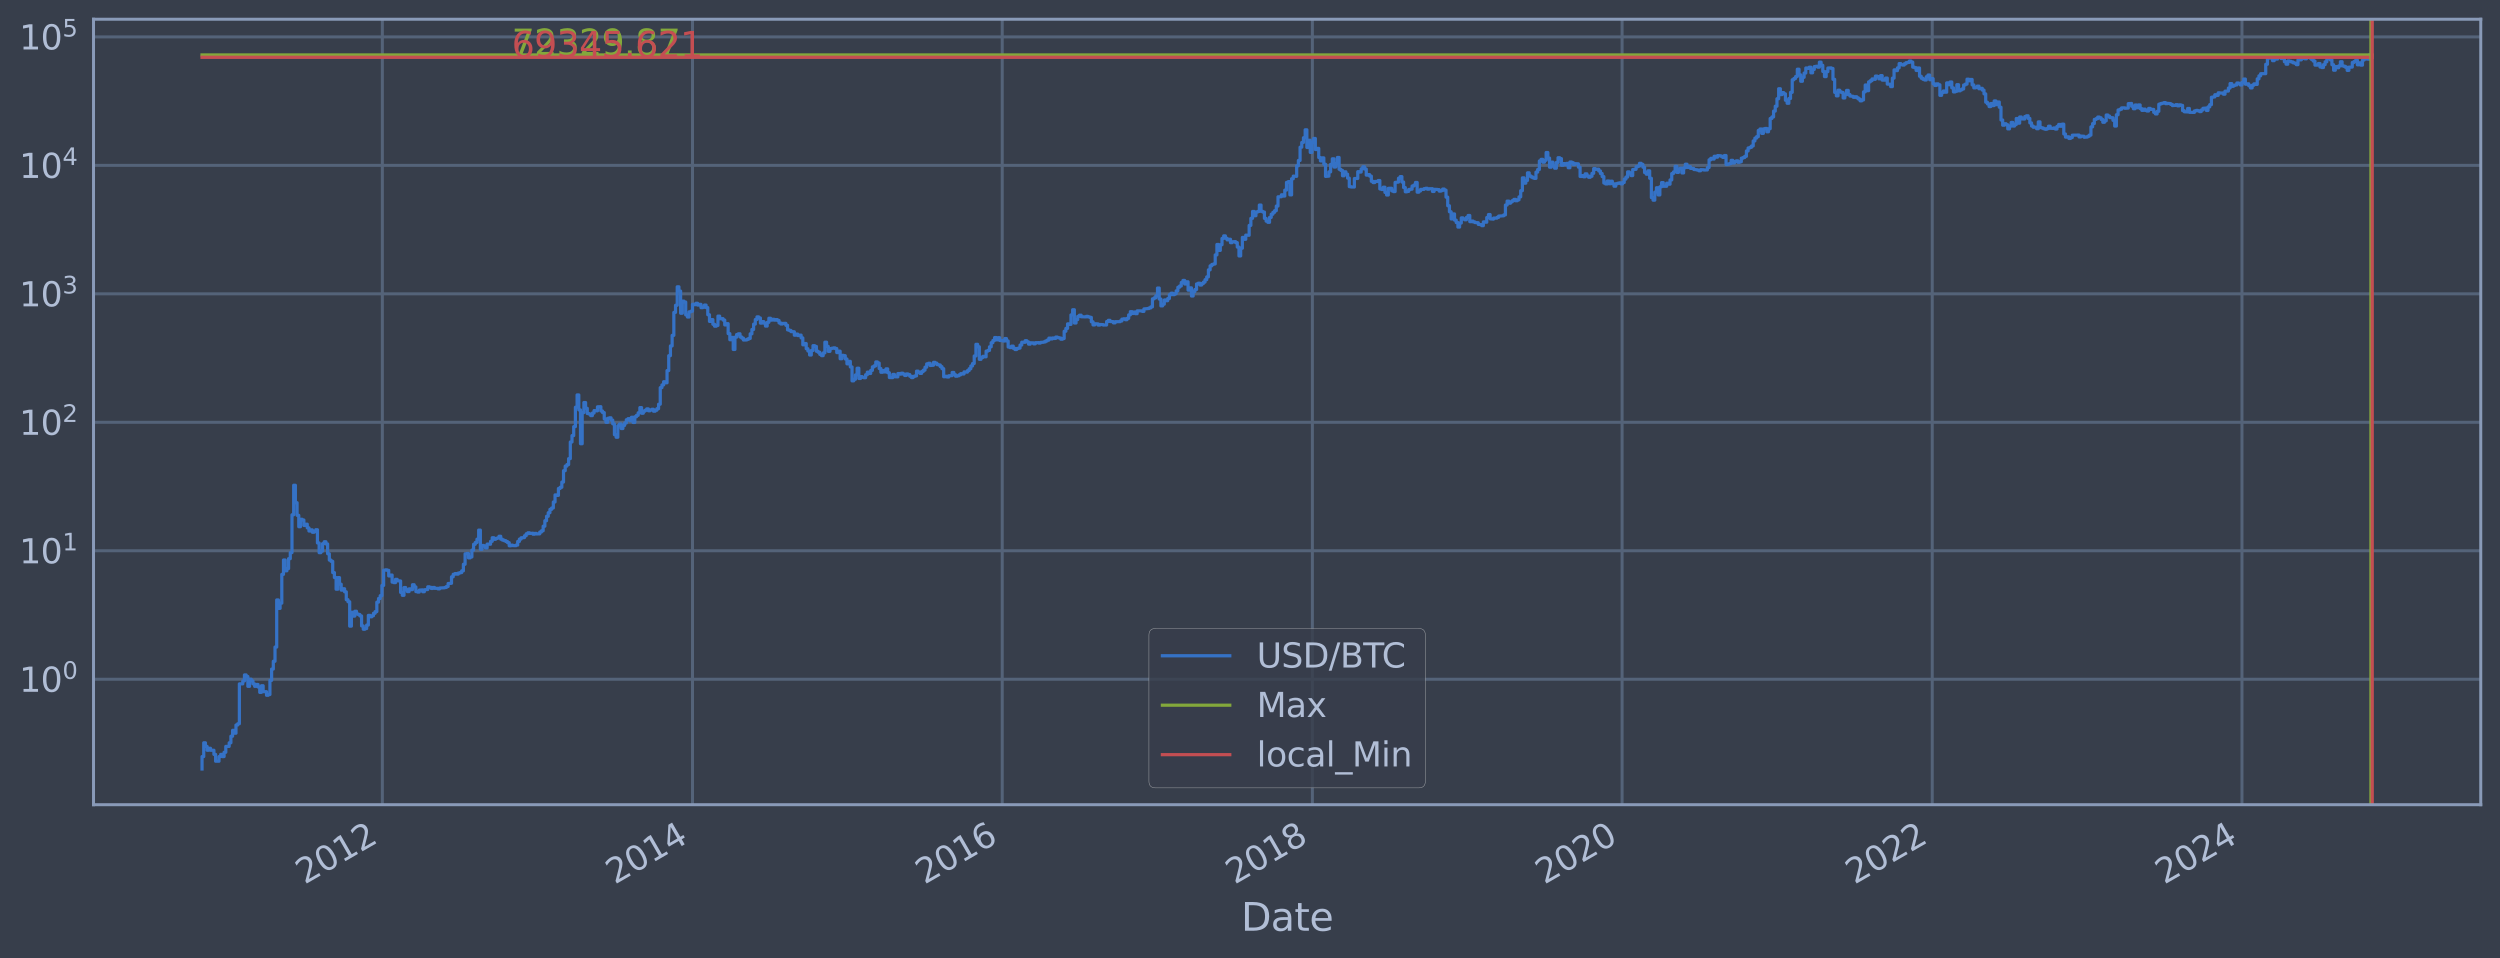 <?xml version="1.0" encoding="utf-8" standalone="no"?>
<!DOCTYPE svg PUBLIC "-//W3C//DTD SVG 1.1//EN"
  "http://www.w3.org/Graphics/SVG/1.1/DTD/svg11.dtd">
<svg xmlns:xlink="http://www.w3.org/1999/xlink" width="934.976pt" height="358.291pt" viewBox="0 0 934.976 358.291" xmlns="http://www.w3.org/2000/svg" version="1.1">
 <defs>
  <style type="text/css">*{stroke-linejoin: round; stroke-linecap: butt}</style>
 </defs>
 <g id="figure_1">
  <g id="patch_1">
   <path d="M 0 358.291 
L 934.976 358.291 
L 934.976 0 
L 0 0 
z
" style="fill: #373e4b"/>
  </g>
  <g id="axes_1">
   <g id="patch_2">
    <path d="M 34.976 300.96 
L 927.776 300.96 
L 927.776 7.2 
L 34.976 7.2 
z
" style="fill: #373e4b"/>
   </g>
   <g id="matplotlib.axis_1">
    <g id="xtick_1">
     <g id="line2d_1">
      <path d="M 142.995 300.96 
L 142.995 7.2 
" clip-path="url(#p571dcdf3a5)" style="fill: none; stroke: #546379; stroke-width: 1.12; stroke-linecap: square"/>
     </g>
     <g id="line2d_2"/>
     <g id="text_1">
      <!-- 2012 -->
      <g style="fill: #b1bed6" transform="translate(113.914 330.885) rotate(-30) scale(0.126 -0.126)">
       <defs>
        <path id="DejaVuSans-32" d="M 1228 531 
L 3431 531 
L 3431 0 
L 469 0 
L 469 531 
Q 828 903 1448 1529 
Q 2069 2156 2228 2338 
Q 2531 2678 2651 2914 
Q 2772 3150 2772 3378 
Q 2772 3750 2511 3984 
Q 2250 4219 1831 4219 
Q 1534 4219 1204 4116 
Q 875 4013 500 3803 
L 500 4441 
Q 881 4594 1212 4672 
Q 1544 4750 1819 4750 
Q 2544 4750 2975 4387 
Q 3406 4025 3406 3419 
Q 3406 3131 3298 2873 
Q 3191 2616 2906 2266 
Q 2828 2175 2409 1742 
Q 1991 1309 1228 531 
z
" transform="scale(0.016)"/>
        <path id="DejaVuSans-30" d="M 2034 4250 
Q 1547 4250 1301 3770 
Q 1056 3291 1056 2328 
Q 1056 1369 1301 889 
Q 1547 409 2034 409 
Q 2525 409 2770 889 
Q 3016 1369 3016 2328 
Q 3016 3291 2770 3770 
Q 2525 4250 2034 4250 
z
M 2034 4750 
Q 2819 4750 3233 4129 
Q 3647 3509 3647 2328 
Q 3647 1150 3233 529 
Q 2819 -91 2034 -91 
Q 1250 -91 836 529 
Q 422 1150 422 2328 
Q 422 3509 836 4129 
Q 1250 4750 2034 4750 
z
" transform="scale(0.016)"/>
        <path id="DejaVuSans-31" d="M 794 531 
L 1825 531 
L 1825 4091 
L 703 3866 
L 703 4441 
L 1819 4666 
L 2450 4666 
L 2450 531 
L 3481 531 
L 3481 0 
L 794 0 
L 794 531 
z
" transform="scale(0.016)"/>
       </defs>
       <use xlink:href="#DejaVuSans-32"/>
       <use xlink:href="#DejaVuSans-30" x="63.623"/>
       <use xlink:href="#DejaVuSans-31" x="127.246"/>
       <use xlink:href="#DejaVuSans-32" x="190.869"/>
      </g>
     </g>
    </g>
    <g id="xtick_2">
     <g id="line2d_3">
      <path d="M 258.988 300.96 
L 258.988 7.2 
" clip-path="url(#p571dcdf3a5)" style="fill: none; stroke: #546379; stroke-width: 1.12; stroke-linecap: square"/>
     </g>
     <g id="line2d_4"/>
     <g id="text_2">
      <!-- 2014 -->
      <g style="fill: #b1bed6" transform="translate(229.907 330.885) rotate(-30) scale(0.126 -0.126)">
       <defs>
        <path id="DejaVuSans-34" d="M 2419 4116 
L 825 1625 
L 2419 1625 
L 2419 4116 
z
M 2253 4666 
L 3047 4666 
L 3047 1625 
L 3713 1625 
L 3713 1100 
L 3047 1100 
L 3047 0 
L 2419 0 
L 2419 1100 
L 313 1100 
L 313 1709 
L 2253 4666 
z
" transform="scale(0.016)"/>
       </defs>
       <use xlink:href="#DejaVuSans-32"/>
       <use xlink:href="#DejaVuSans-30" x="63.623"/>
       <use xlink:href="#DejaVuSans-31" x="127.246"/>
       <use xlink:href="#DejaVuSans-34" x="190.869"/>
      </g>
     </g>
    </g>
    <g id="xtick_3">
     <g id="line2d_5">
      <path d="M 374.822 300.96 
L 374.822 7.2 
" clip-path="url(#p571dcdf3a5)" style="fill: none; stroke: #546379; stroke-width: 1.12; stroke-linecap: square"/>
     </g>
     <g id="line2d_6"/>
     <g id="text_3">
      <!-- 2016 -->
      <g style="fill: #b1bed6" transform="translate(345.741 330.885) rotate(-30) scale(0.126 -0.126)">
       <defs>
        <path id="DejaVuSans-36" d="M 2113 2584 
Q 1688 2584 1439 2293 
Q 1191 2003 1191 1497 
Q 1191 994 1439 701 
Q 1688 409 2113 409 
Q 2538 409 2786 701 
Q 3034 994 3034 1497 
Q 3034 2003 2786 2293 
Q 2538 2584 2113 2584 
z
M 3366 4563 
L 3366 3988 
Q 3128 4100 2886 4159 
Q 2644 4219 2406 4219 
Q 1781 4219 1451 3797 
Q 1122 3375 1075 2522 
Q 1259 2794 1537 2939 
Q 1816 3084 2150 3084 
Q 2853 3084 3261 2657 
Q 3669 2231 3669 1497 
Q 3669 778 3244 343 
Q 2819 -91 2113 -91 
Q 1303 -91 875 529 
Q 447 1150 447 2328 
Q 447 3434 972 4092 
Q 1497 4750 2381 4750 
Q 2619 4750 2861 4703 
Q 3103 4656 3366 4563 
z
" transform="scale(0.016)"/>
       </defs>
       <use xlink:href="#DejaVuSans-32"/>
       <use xlink:href="#DejaVuSans-30" x="63.623"/>
       <use xlink:href="#DejaVuSans-31" x="127.246"/>
       <use xlink:href="#DejaVuSans-36" x="190.869"/>
      </g>
     </g>
    </g>
    <g id="xtick_4">
     <g id="line2d_7">
      <path d="M 490.814 300.96 
L 490.814 7.2 
" clip-path="url(#p571dcdf3a5)" style="fill: none; stroke: #546379; stroke-width: 1.12; stroke-linecap: square"/>
     </g>
     <g id="line2d_8"/>
     <g id="text_4">
      <!-- 2018 -->
      <g style="fill: #b1bed6" transform="translate(461.733 330.885) rotate(-30) scale(0.126 -0.126)">
       <defs>
        <path id="DejaVuSans-38" d="M 2034 2216 
Q 1584 2216 1326 1975 
Q 1069 1734 1069 1313 
Q 1069 891 1326 650 
Q 1584 409 2034 409 
Q 2484 409 2743 651 
Q 3003 894 3003 1313 
Q 3003 1734 2745 1975 
Q 2488 2216 2034 2216 
z
M 1403 2484 
Q 997 2584 770 2862 
Q 544 3141 544 3541 
Q 544 4100 942 4425 
Q 1341 4750 2034 4750 
Q 2731 4750 3128 4425 
Q 3525 4100 3525 3541 
Q 3525 3141 3298 2862 
Q 3072 2584 2669 2484 
Q 3125 2378 3379 2068 
Q 3634 1759 3634 1313 
Q 3634 634 3220 271 
Q 2806 -91 2034 -91 
Q 1263 -91 848 271 
Q 434 634 434 1313 
Q 434 1759 690 2068 
Q 947 2378 1403 2484 
z
M 1172 3481 
Q 1172 3119 1398 2916 
Q 1625 2713 2034 2713 
Q 2441 2713 2670 2916 
Q 2900 3119 2900 3481 
Q 2900 3844 2670 4047 
Q 2441 4250 2034 4250 
Q 1625 4250 1398 4047 
Q 1172 3844 1172 3481 
z
" transform="scale(0.016)"/>
       </defs>
       <use xlink:href="#DejaVuSans-32"/>
       <use xlink:href="#DejaVuSans-30" x="63.623"/>
       <use xlink:href="#DejaVuSans-31" x="127.246"/>
       <use xlink:href="#DejaVuSans-38" x="190.869"/>
      </g>
     </g>
    </g>
    <g id="xtick_5">
     <g id="line2d_9">
      <path d="M 606.648 300.96 
L 606.648 7.2 
" clip-path="url(#p571dcdf3a5)" style="fill: none; stroke: #546379; stroke-width: 1.12; stroke-linecap: square"/>
     </g>
     <g id="line2d_10"/>
     <g id="text_5">
      <!-- 2020 -->
      <g style="fill: #b1bed6" transform="translate(577.567 330.885) rotate(-30) scale(0.126 -0.126)">
       <use xlink:href="#DejaVuSans-32"/>
       <use xlink:href="#DejaVuSans-30" x="63.623"/>
       <use xlink:href="#DejaVuSans-32" x="127.246"/>
       <use xlink:href="#DejaVuSans-30" x="190.869"/>
      </g>
     </g>
    </g>
    <g id="xtick_6">
     <g id="line2d_11">
      <path d="M 722.64 300.96 
L 722.64 7.2 
" clip-path="url(#p571dcdf3a5)" style="fill: none; stroke: #546379; stroke-width: 1.12; stroke-linecap: square"/>
     </g>
     <g id="line2d_12"/>
     <g id="text_6">
      <!-- 2022 -->
      <g style="fill: #b1bed6" transform="translate(693.559 330.885) rotate(-30) scale(0.126 -0.126)">
       <use xlink:href="#DejaVuSans-32"/>
       <use xlink:href="#DejaVuSans-30" x="63.623"/>
       <use xlink:href="#DejaVuSans-32" x="127.246"/>
       <use xlink:href="#DejaVuSans-32" x="190.869"/>
      </g>
     </g>
    </g>
    <g id="xtick_7">
     <g id="line2d_13">
      <path d="M 838.474 300.96 
L 838.474 7.2 
" clip-path="url(#p571dcdf3a5)" style="fill: none; stroke: #546379; stroke-width: 1.12; stroke-linecap: square"/>
     </g>
     <g id="line2d_14"/>
     <g id="text_7">
      <!-- 2024 -->
      <g style="fill: #b1bed6" transform="translate(809.393 330.885) rotate(-30) scale(0.126 -0.126)">
       <use xlink:href="#DejaVuSans-32"/>
       <use xlink:href="#DejaVuSans-30" x="63.623"/>
       <use xlink:href="#DejaVuSans-32" x="127.246"/>
       <use xlink:href="#DejaVuSans-34" x="190.869"/>
      </g>
     </g>
    </g>
    <g id="text_8">
     <!-- Date -->
     <g style="fill: #b1bed6" transform="translate(464.167 348.096) scale(0.144 -0.144)">
      <defs>
       <path id="DejaVuSans-44" d="M 1259 4147 
L 1259 519 
L 2022 519 
Q 2988 519 3436 956 
Q 3884 1394 3884 2338 
Q 3884 3275 3436 3711 
Q 2988 4147 2022 4147 
L 1259 4147 
z
M 628 4666 
L 1925 4666 
Q 3281 4666 3915 4102 
Q 4550 3538 4550 2338 
Q 4550 1131 3912 565 
Q 3275 0 1925 0 
L 628 0 
L 628 4666 
z
" transform="scale(0.016)"/>
       <path id="DejaVuSans-61" d="M 2194 1759 
Q 1497 1759 1228 1600 
Q 959 1441 959 1056 
Q 959 750 1161 570 
Q 1363 391 1709 391 
Q 2188 391 2477 730 
Q 2766 1069 2766 1631 
L 2766 1759 
L 2194 1759 
z
M 3341 1997 
L 3341 0 
L 2766 0 
L 2766 531 
Q 2569 213 2275 61 
Q 1981 -91 1556 -91 
Q 1019 -91 701 211 
Q 384 513 384 1019 
Q 384 1609 779 1909 
Q 1175 2209 1959 2209 
L 2766 2209 
L 2766 2266 
Q 2766 2663 2505 2880 
Q 2244 3097 1772 3097 
Q 1472 3097 1187 3025 
Q 903 2953 641 2809 
L 641 3341 
Q 956 3463 1253 3523 
Q 1550 3584 1831 3584 
Q 2591 3584 2966 3190 
Q 3341 2797 3341 1997 
z
" transform="scale(0.016)"/>
       <path id="DejaVuSans-74" d="M 1172 4494 
L 1172 3500 
L 2356 3500 
L 2356 3053 
L 1172 3053 
L 1172 1153 
Q 1172 725 1289 603 
Q 1406 481 1766 481 
L 2356 481 
L 2356 0 
L 1766 0 
Q 1100 0 847 248 
Q 594 497 594 1153 
L 594 3053 
L 172 3053 
L 172 3500 
L 594 3500 
L 594 4494 
L 1172 4494 
z
" transform="scale(0.016)"/>
       <path id="DejaVuSans-65" d="M 3597 1894 
L 3597 1613 
L 953 1613 
Q 991 1019 1311 708 
Q 1631 397 2203 397 
Q 2534 397 2845 478 
Q 3156 559 3463 722 
L 3463 178 
Q 3153 47 2828 -22 
Q 2503 -91 2169 -91 
Q 1331 -91 842 396 
Q 353 884 353 1716 
Q 353 2575 817 3079 
Q 1281 3584 2069 3584 
Q 2775 3584 3186 3129 
Q 3597 2675 3597 1894 
z
M 3022 2063 
Q 3016 2534 2758 2815 
Q 2500 3097 2075 3097 
Q 1594 3097 1305 2825 
Q 1016 2553 972 2059 
L 3022 2063 
z
" transform="scale(0.016)"/>
      </defs>
      <use xlink:href="#DejaVuSans-44"/>
      <use xlink:href="#DejaVuSans-61" x="77.002"/>
      <use xlink:href="#DejaVuSans-74" x="138.281"/>
      <use xlink:href="#DejaVuSans-65" x="177.49"/>
     </g>
    </g>
   </g>
   <g id="matplotlib.axis_2">
    <g id="ytick_1">
     <g id="line2d_15">
      <path d="M 34.976 254.024 
L 927.776 254.024 
" clip-path="url(#p571dcdf3a5)" style="fill: none; stroke: #546379; stroke-width: 1.12; stroke-linecap: square"/>
     </g>
     <g id="line2d_16"/>
     <g id="text_9">
      <!-- $\mathdefault{10^{0}}$ -->
      <g style="fill: #b1bed6" transform="translate(7.2 258.811) scale(0.126 -0.126)">
       <use xlink:href="#DejaVuSans-31" transform="translate(0 0.766)"/>
       <use xlink:href="#DejaVuSans-30" transform="translate(63.623 0.766)"/>
       <use xlink:href="#DejaVuSans-30" transform="translate(128.203 39.047) scale(0.7)"/>
      </g>
     </g>
    </g>
    <g id="ytick_2">
     <g id="line2d_17">
      <path d="M 34.976 205.978 
L 927.776 205.978 
" clip-path="url(#p571dcdf3a5)" style="fill: none; stroke: #546379; stroke-width: 1.12; stroke-linecap: square"/>
     </g>
     <g id="line2d_18"/>
     <g id="text_10">
      <!-- $\mathdefault{10^{1}}$ -->
      <g style="fill: #b1bed6" transform="translate(7.2 210.765) scale(0.126 -0.126)">
       <use xlink:href="#DejaVuSans-31" transform="translate(0 0.684)"/>
       <use xlink:href="#DejaVuSans-30" transform="translate(63.623 0.684)"/>
       <use xlink:href="#DejaVuSans-31" transform="translate(128.203 38.966) scale(0.7)"/>
      </g>
     </g>
    </g>
    <g id="ytick_3">
     <g id="line2d_19">
      <path d="M 34.976 157.932 
L 927.776 157.932 
" clip-path="url(#p571dcdf3a5)" style="fill: none; stroke: #546379; stroke-width: 1.12; stroke-linecap: square"/>
     </g>
     <g id="line2d_20"/>
     <g id="text_11">
      <!-- $\mathdefault{10^{2}}$ -->
      <g style="fill: #b1bed6" transform="translate(7.2 162.719) scale(0.126 -0.126)">
       <use xlink:href="#DejaVuSans-31" transform="translate(0 0.766)"/>
       <use xlink:href="#DejaVuSans-30" transform="translate(63.623 0.766)"/>
       <use xlink:href="#DejaVuSans-32" transform="translate(128.203 39.047) scale(0.7)"/>
      </g>
     </g>
    </g>
    <g id="ytick_4">
     <g id="line2d_21">
      <path d="M 34.976 109.886 
L 927.776 109.886 
" clip-path="url(#p571dcdf3a5)" style="fill: none; stroke: #546379; stroke-width: 1.12; stroke-linecap: square"/>
     </g>
     <g id="line2d_22"/>
     <g id="text_12">
      <!-- $\mathdefault{10^{3}}$ -->
      <g style="fill: #b1bed6" transform="translate(7.2 114.673) scale(0.126 -0.126)">
       <defs>
        <path id="DejaVuSans-33" d="M 2597 2516 
Q 3050 2419 3304 2112 
Q 3559 1806 3559 1356 
Q 3559 666 3084 287 
Q 2609 -91 1734 -91 
Q 1441 -91 1130 -33 
Q 819 25 488 141 
L 488 750 
Q 750 597 1062 519 
Q 1375 441 1716 441 
Q 2309 441 2620 675 
Q 2931 909 2931 1356 
Q 2931 1769 2642 2001 
Q 2353 2234 1838 2234 
L 1294 2234 
L 1294 2753 
L 1863 2753 
Q 2328 2753 2575 2939 
Q 2822 3125 2822 3475 
Q 2822 3834 2567 4026 
Q 2313 4219 1838 4219 
Q 1578 4219 1281 4162 
Q 984 4106 628 3988 
L 628 4550 
Q 988 4650 1302 4700 
Q 1616 4750 1894 4750 
Q 2613 4750 3031 4423 
Q 3450 4097 3450 3541 
Q 3450 3153 3228 2886 
Q 3006 2619 2597 2516 
z
" transform="scale(0.016)"/>
       </defs>
       <use xlink:href="#DejaVuSans-31" transform="translate(0 0.766)"/>
       <use xlink:href="#DejaVuSans-30" transform="translate(63.623 0.766)"/>
       <use xlink:href="#DejaVuSans-33" transform="translate(128.203 39.047) scale(0.7)"/>
      </g>
     </g>
    </g>
    <g id="ytick_5">
     <g id="line2d_23">
      <path d="M 34.976 61.84 
L 927.776 61.84 
" clip-path="url(#p571dcdf3a5)" style="fill: none; stroke: #546379; stroke-width: 1.12; stroke-linecap: square"/>
     </g>
     <g id="line2d_24"/>
     <g id="text_13">
      <!-- $\mathdefault{10^{4}}$ -->
      <g style="fill: #b1bed6" transform="translate(7.2 66.627) scale(0.126 -0.126)">
       <use xlink:href="#DejaVuSans-31" transform="translate(0 0.684)"/>
       <use xlink:href="#DejaVuSans-30" transform="translate(63.623 0.684)"/>
       <use xlink:href="#DejaVuSans-34" transform="translate(128.203 38.966) scale(0.7)"/>
      </g>
     </g>
    </g>
    <g id="ytick_6">
     <g id="line2d_25">
      <path d="M 34.976 13.793 
L 927.776 13.793 
" clip-path="url(#p571dcdf3a5)" style="fill: none; stroke: #546379; stroke-width: 1.12; stroke-linecap: square"/>
     </g>
     <g id="line2d_26"/>
     <g id="text_14">
      <!-- $\mathdefault{10^{5}}$ -->
      <g style="fill: #b1bed6" transform="translate(7.2 18.58) scale(0.126 -0.126)">
       <defs>
        <path id="DejaVuSans-35" d="M 691 4666 
L 3169 4666 
L 3169 4134 
L 1269 4134 
L 1269 2991 
Q 1406 3038 1543 3061 
Q 1681 3084 1819 3084 
Q 2600 3084 3056 2656 
Q 3513 2228 3513 1497 
Q 3513 744 3044 326 
Q 2575 -91 1722 -91 
Q 1428 -91 1123 -41 
Q 819 9 494 109 
L 494 744 
Q 775 591 1075 516 
Q 1375 441 1709 441 
Q 2250 441 2565 725 
Q 2881 1009 2881 1497 
Q 2881 1984 2565 2268 
Q 2250 2553 1709 2553 
Q 1456 2553 1204 2497 
Q 953 2441 691 2322 
L 691 4666 
z
" transform="scale(0.016)"/>
       </defs>
       <use xlink:href="#DejaVuSans-31" transform="translate(0 0.684)"/>
       <use xlink:href="#DejaVuSans-30" transform="translate(63.623 0.684)"/>
       <use xlink:href="#DejaVuSans-35" transform="translate(128.203 38.966) scale(0.7)"/>
      </g>
     </g>
    </g>
    <g id="ytick_7">
     <g id="line2d_27"/>
    </g>
    <g id="ytick_8">
     <g id="line2d_28"/>
    </g>
    <g id="ytick_9">
     <g id="line2d_29"/>
    </g>
    <g id="ytick_10">
     <g id="line2d_30"/>
    </g>
    <g id="ytick_11">
     <g id="line2d_31"/>
    </g>
    <g id="ytick_12">
     <g id="line2d_32"/>
    </g>
    <g id="ytick_13">
     <g id="line2d_33"/>
    </g>
    <g id="ytick_14">
     <g id="line2d_34"/>
    </g>
    <g id="ytick_15">
     <g id="line2d_35"/>
    </g>
    <g id="ytick_16">
     <g id="line2d_36"/>
    </g>
    <g id="ytick_17">
     <g id="line2d_37"/>
    </g>
    <g id="ytick_18">
     <g id="line2d_38"/>
    </g>
    <g id="ytick_19">
     <g id="line2d_39"/>
    </g>
    <g id="ytick_20">
     <g id="line2d_40"/>
    </g>
    <g id="ytick_21">
     <g id="line2d_41"/>
    </g>
    <g id="ytick_22">
     <g id="line2d_42"/>
    </g>
    <g id="ytick_23">
     <g id="line2d_43"/>
    </g>
    <g id="ytick_24">
     <g id="line2d_44"/>
    </g>
    <g id="ytick_25">
     <g id="line2d_45"/>
    </g>
    <g id="ytick_26">
     <g id="line2d_46"/>
    </g>
    <g id="ytick_27">
     <g id="line2d_47"/>
    </g>
    <g id="ytick_28">
     <g id="line2d_48"/>
    </g>
    <g id="ytick_29">
     <g id="line2d_49"/>
    </g>
    <g id="ytick_30">
     <g id="line2d_50"/>
    </g>
    <g id="ytick_31">
     <g id="line2d_51"/>
    </g>
    <g id="ytick_32">
     <g id="line2d_52"/>
    </g>
    <g id="ytick_33">
     <g id="line2d_53"/>
    </g>
    <g id="ytick_34">
     <g id="line2d_54"/>
    </g>
    <g id="ytick_35">
     <g id="line2d_55"/>
    </g>
    <g id="ytick_36">
     <g id="line2d_56"/>
    </g>
    <g id="ytick_37">
     <g id="line2d_57"/>
    </g>
    <g id="ytick_38">
     <g id="line2d_58"/>
    </g>
    <g id="ytick_39">
     <g id="line2d_59"/>
    </g>
    <g id="ytick_40">
     <g id="line2d_60"/>
    </g>
    <g id="ytick_41">
     <g id="line2d_61"/>
    </g>
    <g id="ytick_42">
     <g id="line2d_62"/>
    </g>
    <g id="ytick_43">
     <g id="line2d_63"/>
    </g>
    <g id="ytick_44">
     <g id="line2d_64"/>
    </g>
    <g id="ytick_45">
     <g id="line2d_65"/>
    </g>
    <g id="ytick_46">
     <g id="line2d_66"/>
    </g>
    <g id="ytick_47">
     <g id="line2d_67"/>
    </g>
    <g id="ytick_48">
     <g id="line2d_68"/>
    </g>
    <g id="ytick_49">
     <g id="line2d_69"/>
    </g>
    <g id="ytick_50">
     <g id="line2d_70"/>
    </g>
    <g id="ytick_51">
     <g id="line2d_71"/>
    </g>
    <g id="ytick_52">
     <g id="line2d_72"/>
    </g>
    <g id="ytick_53">
     <g id="line2d_73"/>
    </g>
    <g id="ytick_54">
     <g id="line2d_74"/>
    </g>
   </g>
   <g id="line2d_75">
    <path d="M 75.558 287.607 
L 75.558 282.951 
L 76.193 282.951 
L 76.193 277.8 
L 76.827 277.8 
L 76.827 279.147 
L 77.462 279.147 
L 77.462 280.586 
L 78.097 280.586 
L 78.097 279.854 
L 78.731 279.854 
L 78.731 280.586 
L 80.001 280.586 
L 80.001 282.133 
L 80.635 282.133 
L 80.635 284.691 
L 81.905 284.691 
L 81.905 282.951 
L 82.54 282.951 
L 82.54 282.133 
L 83.174 282.133 
L 83.174 282.951 
L 83.809 282.951 
L 83.809 281.345 
L 84.444 281.345 
L 84.444 279.147 
L 85.713 279.147 
L 85.713 277.8 
L 86.348 277.8 
L 86.348 275.342 
L 86.983 275.342 
L 86.983 273.144 
L 87.617 273.144 
L 87.617 274.214 
L 88.252 274.214 
L 88.252 271.155 
L 88.887 271.155 
L 88.887 270.686 
L 89.521 270.686 
L 89.521 255.764 
L 90.791 255.764 
L 90.791 254.66 
L 91.425 254.66 
L 91.425 252.419 
L 92.06 252.419 
L 92.06 253.006 
L 92.695 253.006 
L 92.695 256.692 
L 93.33 256.692 
L 93.33 254.024 
L 93.964 254.024 
L 93.964 254.66 
L 94.599 254.66 
L 94.599 255.764 
L 95.234 255.764 
L 95.234 256.692 
L 95.868 256.692 
L 95.868 255.992 
L 96.503 255.992 
L 96.503 256.93 
L 97.138 256.93 
L 97.138 258.943 
L 97.773 258.943 
L 97.773 256.456 
L 98.407 256.456 
L 98.407 258.681 
L 99.677 258.681 
L 99.677 260.027 
L 100.311 260.027 
L 100.311 259.751 
L 100.946 259.751 
L 100.946 254.446 
L 101.581 254.446 
L 101.581 250.22 
L 102.215 250.22 
L 102.215 247.304 
L 102.85 247.304 
L 102.85 241.993 
L 103.485 241.993 
L 103.485 224.38 
L 104.12 224.38 
L 104.12 227.529 
L 104.754 227.529 
L 104.754 225.573 
L 105.389 225.573 
L 105.389 214.807 
L 106.024 214.807 
L 106.024 209.443 
L 106.658 209.443 
L 106.658 213.48 
L 107.293 213.48 
L 107.293 212.631 
L 107.928 212.631 
L 107.928 208.932 
L 108.563 208.932 
L 108.563 206.678 
L 109.197 206.678 
L 109.197 192.53 
L 109.832 192.53 
L 109.832 181.487 
L 110.467 181.487 
L 110.467 188.008 
L 111.101 188.008 
L 111.101 192.728 
L 111.736 192.728 
L 111.736 196.982 
L 112.371 196.982 
L 112.371 194.206 
L 113.005 194.206 
L 113.005 194.481 
L 113.64 194.481 
L 113.64 196.513 
L 114.275 196.513 
L 114.275 196.041 
L 114.91 196.041 
L 114.91 197.421 
L 115.544 197.421 
L 115.544 198.588 
L 116.179 198.588 
L 116.179 198.168 
L 116.814 198.168 
L 116.814 199.062 
L 117.448 199.062 
L 117.448 198.809 
L 118.083 198.809 
L 118.083 198.11 
L 118.718 198.11 
L 118.718 203.062 
L 119.353 203.062 
L 119.353 206.7 
L 119.987 206.7 
L 119.987 206.125 
L 120.622 206.125 
L 120.622 203.318 
L 121.257 203.318 
L 121.257 202.613 
L 121.891 202.613 
L 121.891 203.428 
L 122.526 203.428 
L 122.526 207.093 
L 123.161 207.093 
L 123.161 209.468 
L 123.795 209.468 
L 123.795 209.942 
L 124.43 209.942 
L 124.43 214.149 
L 125.065 214.149 
L 125.065 215.987 
L 125.7 215.987 
L 125.7 220.358 
L 126.334 220.358 
L 126.334 216.02 
L 126.969 216.02 
L 126.969 218.491 
L 127.604 218.491 
L 127.604 220.693 
L 128.238 220.693 
L 128.238 220.193 
L 128.873 220.193 
L 128.873 221.337 
L 129.508 221.337 
L 129.508 224.279 
L 130.143 224.279 
L 130.143 225.046 
L 130.777 225.046 
L 130.777 234.167 
L 131.412 234.167 
L 131.412 228.986 
L 132.047 228.986 
L 132.047 230.416 
L 132.681 230.416 
L 132.681 228.612 
L 133.316 228.612 
L 133.316 229.624 
L 133.951 229.624 
L 133.951 229.819 
L 134.585 229.819 
L 134.585 230.349 
L 135.22 230.349 
L 135.22 234.087 
L 135.855 234.087 
L 135.855 235.326 
L 136.49 235.326 
L 136.49 235.073 
L 137.124 235.073 
L 137.124 233.768 
L 137.759 233.768 
L 137.759 230.149 
L 138.394 230.149 
L 138.394 230.687 
L 139.028 230.687 
L 139.028 230.282 
L 139.663 230.282 
L 139.663 229.366 
L 140.298 229.366 
L 140.298 228.736 
L 140.933 228.736 
L 140.933 225.202 
L 141.567 225.202 
L 141.567 223.833 
L 142.202 223.833 
L 142.202 222.78 
L 142.837 222.78 
L 142.837 218.952 
L 143.471 218.952 
L 143.471 213.243 
L 144.106 213.243 
L 144.106 213.125 
L 144.741 213.125 
L 144.741 213.302 
L 145.375 213.302 
L 145.375 215.389 
L 146.01 215.389 
L 146.01 215.064 
L 146.645 215.064 
L 146.645 217.708 
L 147.28 217.708 
L 147.28 217.891 
L 147.914 217.891 
L 147.914 216.672 
L 148.549 216.672 
L 148.549 217.201 
L 149.818 217.273 
L 149.818 221.556 
L 150.453 221.556 
L 150.453 222.64 
L 151.088 222.64 
L 151.088 219.744 
L 151.723 219.744 
L 151.723 220.525 
L 152.357 220.525 
L 152.357 221.25 
L 152.992 221.25 
L 152.992 220.234 
L 153.627 220.234 
L 153.627 220.525 
L 154.261 220.525 
L 154.261 218.682 
L 154.896 218.682 
L 154.896 219.503 
L 155.531 219.503 
L 155.531 221.25 
L 156.165 221.25 
L 156.165 221.424 
L 156.8 221.424 
L 156.8 220.693 
L 158.07 220.609 
L 158.07 221.293 
L 158.704 221.293 
L 158.704 220.567 
L 159.974 220.483 
L 159.974 219.463 
L 160.608 219.463 
L 160.608 219.663 
L 161.243 219.663 
L 161.243 220.069 
L 161.878 220.069 
L 161.878 219.704 
L 162.513 219.704 
L 162.513 220.028 
L 163.782 220.028 
L 163.782 220.234 
L 164.417 220.234 
L 164.417 219.906 
L 166.321 219.825 
L 166.321 219.704 
L 166.955 219.704 
L 166.955 219.344 
L 167.59 219.344 
L 167.59 218.226 
L 168.86 218.151 
L 168.86 215.719 
L 169.494 215.719 
L 169.494 214.775 
L 170.129 214.775 
L 170.129 214.522 
L 170.764 214.522 
L 170.764 214.712 
L 171.398 214.712 
L 171.398 214.304 
L 172.033 214.304 
L 172.033 214.149 
L 172.668 214.149 
L 172.668 213.48 
L 173.303 213.48 
L 173.303 211.029 
L 173.937 211.029 
L 173.937 207.115 
L 174.572 207.115 
L 174.572 206.983 
L 175.207 206.983 
L 175.207 208.646 
L 175.841 208.646 
L 175.841 208.293 
L 176.476 208.293 
L 176.476 205.729 
L 177.111 205.729 
L 177.111 203.558 
L 177.745 203.558 
L 177.745 202.881 
L 178.38 202.881 
L 178.38 201.659 
L 179.015 201.659 
L 179.015 198.254 
L 179.65 198.254 
L 179.65 205.443 
L 180.284 205.443 
L 180.284 204.008 
L 180.919 204.008 
L 180.919 204.161 
L 181.554 204.161 
L 181.554 204.92 
L 182.188 204.92 
L 182.188 203.483 
L 183.458 203.539 
L 183.458 202.454 
L 184.093 202.454 
L 184.093 201.106 
L 184.727 201.106 
L 184.727 201.693 
L 185.362 201.693 
L 185.362 201.389 
L 185.997 201.389 
L 185.997 201.189 
L 186.631 201.189 
L 186.631 200.552 
L 187.266 200.552 
L 187.266 201.659 
L 187.901 201.659 
L 187.901 202.001 
L 188.535 202.001 
L 188.535 202.209 
L 189.17 202.209 
L 189.17 202.525 
L 189.805 202.525 
L 189.805 202.953 
L 190.44 202.953 
L 190.44 204.123 
L 191.074 204.123 
L 191.074 203.876 
L 191.709 203.876 
L 191.709 204.046 
L 192.978 204.085 
L 192.978 203.857 
L 193.613 203.857 
L 193.613 202.489 
L 194.248 202.489 
L 194.248 201.625 
L 194.883 201.625 
L 194.883 201.123 
L 196.152 201.057 
L 196.152 200.36 
L 196.787 200.36 
L 196.787 199.639 
L 197.421 199.639 
L 197.421 199.258 
L 198.056 199.258 
L 198.056 199.516 
L 199.325 199.409 
L 199.325 199.794 
L 199.96 199.794 
L 199.96 199.486 
L 200.595 199.486 
L 200.595 199.685 
L 201.864 199.654 
L 201.864 198.972 
L 202.499 198.972 
L 202.499 198.5 
L 203.134 198.5 
L 203.134 196.793 
L 203.768 196.793 
L 203.768 194.747 
L 204.403 194.747 
L 204.403 193.097 
L 205.038 193.097 
L 205.038 191.746 
L 205.673 191.746 
L 205.673 190.497 
L 206.307 190.497 
L 206.307 189.977 
L 206.942 189.977 
L 206.942 187.737 
L 207.577 187.737 
L 207.577 185.099 
L 208.211 185.099 
L 208.211 185.268 
L 208.846 185.268 
L 208.846 182.696 
L 209.481 182.696 
L 209.481 182.236 
L 210.115 182.236 
L 210.115 180.29 
L 210.75 180.29 
L 210.75 176.033 
L 211.385 176.033 
L 211.385 174.317 
L 212.02 174.317 
L 212.02 173.749 
L 212.654 173.749 
L 212.654 171.529 
L 213.289 171.529 
L 213.289 165.3 
L 213.924 165.3 
L 213.924 162.906 
L 214.558 162.906 
L 214.558 159.559 
L 215.193 159.559 
L 215.193 152.298 
L 215.828 152.298 
L 215.828 147.699 
L 216.463 147.699 
L 216.463 153.293 
L 217.097 153.293 
L 217.097 165.949 
L 217.732 165.949 
L 217.732 154.316 
L 218.367 154.316 
L 218.367 150.542 
L 219.001 150.542 
L 219.001 152.7 
L 219.636 152.7 
L 219.636 154.656 
L 220.271 154.656 
L 220.271 154.839 
L 220.905 154.839 
L 220.905 155.439 
L 221.54 155.439 
L 221.54 154.48 
L 222.175 154.48 
L 222.175 153.558 
L 223.444 153.663 
L 223.444 152.141 
L 224.714 152.092 
L 224.714 153.711 
L 225.348 153.711 
L 225.348 154.308 
L 225.983 154.308 
L 225.983 156.697 
L 226.618 156.697 
L 226.618 157.936 
L 227.253 157.936 
L 227.253 156.444 
L 227.887 156.444 
L 227.887 156.259 
L 228.522 156.259 
L 228.522 157.114 
L 229.157 157.114 
L 229.157 158.514 
L 229.791 158.514 
L 229.791 162.578 
L 230.426 162.578 
L 230.426 163.524 
L 231.061 163.524 
L 231.061 159.225 
L 231.695 159.225 
L 231.695 158.557 
L 232.33 158.557 
L 232.33 160.272 
L 232.965 160.272 
L 232.965 159.11 
L 233.6 159.11 
L 233.6 158.205 
L 234.234 158.205 
L 234.234 156.99 
L 234.869 156.99 
L 234.869 156.575 
L 235.504 156.575 
L 235.504 157.356 
L 236.138 157.356 
L 236.138 156.067 
L 236.773 156.067 
L 236.773 157.993 
L 237.408 157.993 
L 237.408 155.862 
L 238.043 155.862 
L 238.043 155.33 
L 238.677 155.33 
L 238.677 154.39 
L 239.312 154.39 
L 239.312 152.443 
L 239.947 152.443 
L 239.947 154.547 
L 240.581 154.547 
L 240.581 153.779 
L 241.216 153.779 
L 241.216 153.435 
L 241.851 153.435 
L 241.851 152.925 
L 242.485 152.925 
L 242.485 153.624 
L 243.12 153.624 
L 243.12 153.334 
L 243.755 153.334 
L 243.755 153.068 
L 244.39 153.068 
L 244.39 153.793 
L 245.024 153.793 
L 245.024 153.423 
L 245.659 153.423 
L 245.659 152.848 
L 246.294 152.848 
L 246.294 151.183 
L 246.928 151.183 
L 246.928 144.97 
L 247.563 144.97 
L 247.563 143.962 
L 248.198 143.962 
L 248.198 142.761 
L 248.833 142.761 
L 248.833 143.158 
L 249.467 143.158 
L 249.467 138.597 
L 250.102 138.597 
L 250.102 133.019 
L 250.737 133.019 
L 250.737 129.374 
L 251.371 129.374 
L 251.371 125.419 
L 252.006 125.419 
L 252.006 116.834 
L 252.641 116.834 
L 252.641 114.166 
L 253.275 114.166 
L 253.275 107.263 
L 253.91 107.263 
L 253.91 108.864 
L 254.545 108.864 
L 254.545 117.153 
L 255.18 117.153 
L 255.18 112.627 
L 255.814 112.627 
L 255.814 112.961 
L 256.449 112.961 
L 256.449 117.771 
L 257.084 117.771 
L 257.084 118.556 
L 257.718 118.556 
L 257.718 116.625 
L 258.353 116.625 
L 258.353 116.396 
L 258.988 116.396 
L 258.988 113.806 
L 259.623 113.806 
L 259.623 113.943 
L 260.257 113.943 
L 260.257 113.424 
L 260.892 113.424 
L 260.892 114.099 
L 261.527 114.099 
L 261.527 113.829 
L 262.161 113.829 
L 262.161 115.07 
L 262.796 115.07 
L 262.796 114.921 
L 263.431 114.921 
L 263.431 114.101 
L 264.065 114.101 
L 264.065 115.044 
L 264.7 115.044 
L 264.7 117.708 
L 265.335 117.708 
L 265.335 120.2 
L 265.97 120.2 
L 265.97 119.528 
L 266.604 119.528 
L 266.604 121.27 
L 267.239 121.27 
L 267.239 122.002 
L 267.874 122.002 
L 267.874 121.708 
L 268.508 121.708 
L 268.508 118.221 
L 269.143 118.221 
L 269.143 119.201 
L 270.413 119.165 
L 270.413 119.703 
L 271.047 119.703 
L 271.047 121.51 
L 271.682 121.51 
L 271.682 121.045 
L 272.317 121.045 
L 272.317 124.771 
L 272.951 124.771 
L 272.951 127.058 
L 273.586 127.058 
L 273.586 126.18 
L 274.221 126.18 
L 274.221 130.689 
L 274.855 130.689 
L 274.855 126.105 
L 275.49 126.105 
L 275.49 125.109 
L 276.125 125.109 
L 276.125 124.834 
L 276.76 124.834 
L 276.76 126.022 
L 277.394 126.022 
L 277.394 126.454 
L 278.029 126.454 
L 278.029 127.171 
L 279.298 127.13 
L 279.298 126.901 
L 279.933 126.901 
L 279.933 126.589 
L 280.568 126.589 
L 280.568 124.851 
L 281.203 124.851 
L 281.203 123.216 
L 281.837 123.216 
L 281.837 121.216 
L 282.472 121.216 
L 282.472 119.503 
L 283.107 119.503 
L 283.107 118.509 
L 283.741 118.509 
L 283.741 118.913 
L 284.376 118.913 
L 284.376 120.841 
L 285.011 120.841 
L 285.011 120.268 
L 285.645 120.268 
L 285.645 120.862 
L 286.28 120.862 
L 286.28 121.956 
L 286.915 121.956 
L 286.915 120.545 
L 287.55 120.545 
L 287.55 119.024 
L 288.184 119.024 
L 288.184 119.715 
L 288.819 119.715 
L 288.819 119.395 
L 289.454 119.395 
L 289.454 119.724 
L 290.088 119.724 
L 290.088 119.527 
L 290.723 119.527 
L 290.723 119.846 
L 291.358 119.846 
L 291.358 120.766 
L 291.993 120.766 
L 291.993 121.179 
L 292.627 121.179 
L 292.627 120.949 
L 293.897 120.932 
L 293.897 121.651 
L 294.531 121.651 
L 294.531 123.376 
L 295.166 123.376 
L 295.166 123.578 
L 295.801 123.578 
L 295.801 124.017 
L 297.07 124.075 
L 297.07 125.36 
L 297.705 125.36 
L 297.705 124.946 
L 298.34 124.946 
L 298.34 125.492 
L 298.974 125.492 
L 298.974 125.335 
L 299.609 125.335 
L 299.609 126.368 
L 300.244 126.368 
L 300.244 128.945 
L 300.878 128.945 
L 300.878 128.48 
L 301.513 128.48 
L 301.513 130.415 
L 302.148 130.415 
L 302.148 131.268 
L 302.783 131.268 
L 302.783 132.764 
L 303.417 132.764 
L 303.417 131.091 
L 304.052 131.091 
L 304.052 129.276 
L 304.687 129.276 
L 304.687 129.564 
L 305.321 129.564 
L 305.321 131.367 
L 305.956 131.367 
L 305.956 131.738 
L 306.591 131.738 
L 306.591 132.533 
L 307.225 132.533 
L 307.225 133.005 
L 307.86 133.005 
L 307.86 131.975 
L 308.495 131.975 
L 308.495 127.978 
L 309.13 127.978 
L 309.13 129.541 
L 309.764 129.541 
L 309.764 131.409 
L 310.399 131.409 
L 310.399 130.375 
L 311.034 130.375 
L 311.034 130.242 
L 311.668 130.242 
L 311.668 130.097 
L 312.303 130.097 
L 312.303 130.349 
L 312.938 130.349 
L 312.938 131.864 
L 313.573 131.864 
L 313.573 131.332 
L 314.207 131.332 
L 314.207 134.172 
L 314.842 134.172 
L 314.842 132.895 
L 315.477 132.895 
L 315.477 133.023 
L 316.111 133.023 
L 316.111 134.257 
L 316.746 134.257 
L 316.746 136.072 
L 317.381 136.072 
L 317.381 135.148 
L 318.015 135.148 
L 318.015 137.231 
L 318.65 137.231 
L 318.65 142.43 
L 319.285 142.43 
L 319.285 141.862 
L 319.92 141.862 
L 319.92 140.219 
L 320.554 140.219 
L 320.554 137.714 
L 321.189 137.714 
L 321.189 141.551 
L 321.824 141.551 
L 321.824 140.853 
L 322.458 140.853 
L 322.458 141.11 
L 323.093 141.11 
L 323.093 141.26 
L 323.728 141.26 
L 323.728 140.148 
L 324.363 140.148 
L 324.363 139.168 
L 324.997 139.168 
L 324.997 139.67 
L 325.632 139.67 
L 325.632 138.522 
L 326.267 138.522 
L 326.267 137.202 
L 326.901 137.202 
L 326.901 136.824 
L 327.536 136.824 
L 327.536 135.366 
L 328.171 135.366 
L 328.171 135.767 
L 328.805 135.767 
L 328.805 137.826 
L 329.44 137.826 
L 329.44 139.234 
L 330.075 139.234 
L 330.075 138.567 
L 330.71 138.567 
L 330.71 139.108 
L 331.344 139.108 
L 331.344 137.952 
L 331.979 137.952 
L 331.979 139.405 
L 332.614 139.405 
L 332.614 141.196 
L 333.883 141.231 
L 333.883 140.028 
L 334.518 140.028 
L 334.518 140.892 
L 335.787 140.954 
L 335.787 139.71 
L 336.422 139.71 
L 336.422 139.913 
L 337.057 139.913 
L 337.057 139.582 
L 337.691 139.582 
L 337.691 139.894 
L 338.326 139.894 
L 338.326 140.426 
L 338.961 140.426 
L 338.961 139.86 
L 339.595 139.86 
L 339.595 140.076 
L 340.23 140.076 
L 340.23 140.704 
L 340.865 140.704 
L 340.865 141.209 
L 341.5 141.209 
L 341.5 140.766 
L 342.134 140.766 
L 342.134 140.589 
L 342.769 140.589 
L 342.769 138.814 
L 343.404 138.814 
L 343.404 139.255 
L 344.038 139.255 
L 344.038 139.647 
L 344.673 139.647 
L 344.673 138.932 
L 345.308 138.932 
L 345.308 138.426 
L 345.943 138.426 
L 345.943 137.321 
L 346.577 137.321 
L 346.577 136.084 
L 347.212 136.084 
L 347.212 135.866 
L 347.847 135.866 
L 347.847 136.692 
L 349.116 136.6 
L 349.116 135.514 
L 349.751 135.514 
L 349.751 135.827 
L 350.385 135.827 
L 350.385 136.365 
L 351.02 136.365 
L 351.02 136.499 
L 351.655 136.499 
L 351.655 137.131 
L 352.29 137.131 
L 352.29 137.88 
L 352.924 137.88 
L 352.924 140.895 
L 353.559 140.895 
L 353.559 140.722 
L 354.194 140.722 
L 354.194 141.001 
L 354.828 141.001 
L 354.828 140.53 
L 356.098 140.486 
L 356.098 139.301 
L 356.733 139.301 
L 356.733 140.128 
L 357.367 140.128 
L 357.367 140.704 
L 358.002 140.704 
L 358.002 140.538 
L 358.637 140.538 
L 358.637 140.193 
L 359.271 140.193 
L 359.271 139.739 
L 359.906 139.739 
L 359.906 139.859 
L 360.541 139.859 
L 360.541 139.081 
L 361.81 139.173 
L 361.81 138.607 
L 362.445 138.607 
L 362.445 137.911 
L 363.08 137.911 
L 363.08 136.873 
L 363.714 136.873 
L 363.714 135.955 
L 364.349 135.955 
L 364.349 133.135 
L 364.984 133.135 
L 364.984 128.772 
L 365.618 128.772 
L 365.618 129.694 
L 366.253 129.694 
L 366.253 134.393 
L 366.888 134.393 
L 366.888 133.729 
L 367.523 133.729 
L 367.523 133.28 
L 368.157 133.28 
L 368.157 133.436 
L 368.792 133.436 
L 368.792 131.32 
L 369.427 131.32 
L 369.427 131.055 
L 370.061 131.055 
L 370.061 129.697 
L 370.696 129.697 
L 370.696 128.162 
L 371.331 128.162 
L 371.331 127.332 
L 371.965 127.332 
L 371.965 126.245 
L 372.6 126.245 
L 372.6 127.095 
L 373.235 127.095 
L 373.235 126.294 
L 373.87 126.294 
L 373.87 127.34 
L 375.139 127.363 
L 375.139 127.532 
L 375.774 127.532 
L 375.774 126.621 
L 376.408 126.621 
L 376.408 127.518 
L 377.043 127.518 
L 377.043 129.776 
L 377.678 129.776 
L 377.678 129.993 
L 378.313 129.993 
L 378.313 129.445 
L 378.947 129.445 
L 378.947 130.263 
L 379.582 130.263 
L 379.582 130.719 
L 380.217 130.719 
L 380.217 130.352 
L 380.851 130.352 
L 380.851 130.185 
L 381.486 130.185 
L 381.486 129.047 
L 382.121 129.047 
L 382.121 127.988 
L 383.39 128.025 
L 383.39 127.419 
L 384.025 127.419 
L 384.025 127.863 
L 384.66 127.863 
L 384.66 128.711 
L 385.294 128.711 
L 385.294 128.187 
L 386.564 128.238 
L 386.564 128.594 
L 387.198 128.594 
L 387.198 128.167 
L 388.468 128.139 
L 388.468 128.301 
L 389.103 128.301 
L 389.103 128.061 
L 390.372 127.99 
L 390.372 127.857 
L 391.007 127.857 
L 391.007 127.523 
L 391.641 127.523 
L 391.641 127.21 
L 392.276 127.21 
L 392.276 126.459 
L 392.911 126.459 
L 392.911 126.767 
L 393.545 126.767 
L 393.545 126.409 
L 394.18 126.409 
L 394.18 126.577 
L 394.815 126.577 
L 394.815 126.059 
L 395.45 126.059 
L 395.45 126.28 
L 396.084 126.28 
L 396.084 126.405 
L 396.719 126.405 
L 396.719 126.865 
L 397.354 126.865 
L 397.354 126.608 
L 397.988 126.608 
L 397.988 123.883 
L 398.623 123.883 
L 398.623 122.821 
L 399.258 122.821 
L 399.258 121.119 
L 399.893 121.119 
L 399.893 121.326 
L 400.527 121.326 
L 400.527 117.775 
L 401.162 117.775 
L 401.162 115.834 
L 401.797 115.834 
L 401.797 120.796 
L 402.431 120.796 
L 402.431 119.52 
L 403.066 119.52 
L 403.066 118.306 
L 403.701 118.306 
L 403.701 117.872 
L 404.335 117.872 
L 404.335 118.461 
L 406.24 118.514 
L 406.24 118.32 
L 406.874 118.32 
L 406.874 118.509 
L 407.509 118.509 
L 407.509 118.698 
L 408.144 118.698 
L 408.144 120.352 
L 408.778 120.352 
L 408.778 121.516 
L 409.413 121.516 
L 409.413 121.074 
L 410.683 121.132 
L 410.683 121.581 
L 411.317 121.581 
L 411.317 121.352 
L 412.587 121.406 
L 412.587 121.56 
L 413.856 121.542 
L 413.856 120.263 
L 414.491 120.263 
L 414.491 119.805 
L 415.125 119.805 
L 415.125 120.235 
L 416.395 120.292 
L 416.395 120.752 
L 417.03 120.752 
L 417.03 120.31 
L 418.934 120.297 
L 418.934 120.048 
L 419.568 120.048 
L 419.568 119.357 
L 420.203 119.357 
L 420.203 119.232 
L 420.838 119.232 
L 420.838 119.564 
L 421.472 119.564 
L 421.472 119.07 
L 422.107 119.07 
L 422.107 117.753 
L 422.742 117.753 
L 422.742 116.55 
L 423.377 116.55 
L 423.377 117.225 
L 424.011 117.225 
L 424.011 116.697 
L 424.646 116.697 
L 424.646 117.317 
L 425.281 117.317 
L 425.281 116.258 
L 427.185 116.252 
L 427.185 116.452 
L 427.82 116.452 
L 427.82 115.531 
L 429.089 115.435 
L 429.089 115.389 
L 429.724 115.389 
L 429.724 115.181 
L 430.358 115.181 
L 430.358 114.777 
L 430.993 114.777 
L 430.993 111.764 
L 431.628 111.764 
L 431.628 111.393 
L 432.262 111.393 
L 432.262 110.633 
L 432.897 110.633 
L 432.897 107.724 
L 433.532 107.724 
L 433.532 111.843 
L 434.167 111.843 
L 434.167 114.399 
L 434.801 114.399 
L 434.801 113.76 
L 435.436 113.76 
L 435.436 112.186 
L 436.071 112.186 
L 436.071 112.468 
L 436.705 112.468 
L 436.705 111.657 
L 437.34 111.657 
L 437.34 110.235 
L 437.975 110.235 
L 437.975 109.656 
L 438.61 109.656 
L 438.61 110.194 
L 439.244 110.194 
L 439.244 109.861 
L 439.879 109.861 
L 439.879 108.778 
L 440.514 108.778 
L 440.514 107.428 
L 441.148 107.428 
L 441.148 106.963 
L 441.783 106.963 
L 441.783 105.652 
L 442.418 105.652 
L 442.418 104.881 
L 443.052 104.881 
L 443.052 106.219 
L 443.687 106.219 
L 443.687 105.385 
L 444.322 105.385 
L 444.322 108.507 
L 444.957 108.507 
L 444.957 107.652 
L 445.591 107.652 
L 445.591 110.698 
L 446.226 110.698 
L 446.226 109.072 
L 446.861 109.072 
L 446.861 108.28 
L 447.495 108.28 
L 447.495 106.191 
L 448.13 106.191 
L 448.13 105.909 
L 448.765 105.909 
L 448.765 106.603 
L 449.4 106.603 
L 449.4 106.061 
L 450.034 106.061 
L 450.034 105.511 
L 450.669 105.511 
L 450.669 104.604 
L 451.304 104.604 
L 451.304 103.55 
L 451.938 103.55 
L 451.938 100.914 
L 452.573 100.914 
L 452.573 99.423 
L 453.208 99.423 
L 453.208 98.901 
L 453.842 98.901 
L 453.842 98.704 
L 454.477 98.704 
L 454.477 95.33 
L 455.112 95.33 
L 455.112 91.432 
L 455.747 91.432 
L 455.747 93.649 
L 456.381 93.649 
L 456.381 91.532 
L 457.016 91.532 
L 457.016 89.167 
L 457.651 89.167 
L 457.651 88.215 
L 458.285 88.215 
L 458.285 89.114 
L 458.92 89.114 
L 458.92 89.71 
L 459.555 89.71 
L 459.555 89.482 
L 460.19 89.482 
L 460.19 90.749 
L 460.824 90.749 
L 460.824 90.421 
L 462.094 90.354 
L 462.094 90.742 
L 462.728 90.742 
L 462.728 92.407 
L 463.363 92.407 
L 463.363 95.714 
L 463.998 95.714 
L 463.998 92.824 
L 464.632 92.824 
L 464.632 88.79 
L 465.267 88.79 
L 465.267 89.499 
L 465.902 89.499 
L 465.902 87.938 
L 467.171 87.985 
L 467.171 84.297 
L 467.806 84.297 
L 467.806 81.657 
L 468.441 81.657 
L 468.441 79.085 
L 469.075 79.085 
L 469.075 80.676 
L 469.71 80.676 
L 469.71 79.297 
L 470.345 79.297 
L 470.345 79.081 
L 470.98 79.081 
L 470.98 76.689 
L 471.614 76.689 
L 471.614 79.042 
L 472.249 79.042 
L 472.249 79.301 
L 472.884 79.301 
L 472.884 81.674 
L 473.518 81.674 
L 473.518 82.707 
L 474.153 82.707 
L 474.153 83.152 
L 474.788 83.152 
L 474.788 81.317 
L 475.422 81.317 
L 475.422 80.119 
L 476.057 80.119 
L 476.057 79.41 
L 476.692 79.41 
L 476.692 78.784 
L 477.327 78.784 
L 477.327 77.059 
L 477.961 77.059 
L 477.961 73.599 
L 479.231 73.579 
L 479.231 72.847 
L 479.865 72.847 
L 479.865 73.315 
L 480.5 73.315 
L 480.5 71.1 
L 481.135 71.1 
L 481.135 68.219 
L 481.77 68.219 
L 481.77 67.93 
L 482.404 67.93 
L 482.404 72.884 
L 483.039 72.884 
L 483.039 66.841 
L 483.674 66.841 
L 483.674 65.872 
L 484.943 65.948 
L 484.943 62.009 
L 485.578 62.009 
L 485.578 60.017 
L 486.212 60.017 
L 486.212 55.053 
L 486.847 55.053 
L 486.847 53.283 
L 487.482 53.283 
L 487.482 51.507 
L 488.117 51.507 
L 488.117 48.544 
L 488.751 48.544 
L 488.751 55.154 
L 489.386 55.154 
L 489.386 52.457 
L 490.021 52.457 
L 490.021 56.996 
L 490.655 56.996 
L 490.655 53.325 
L 491.29 53.325 
L 491.29 51.782 
L 491.925 51.782 
L 491.925 55.912 
L 492.56 55.912 
L 492.56 55.494 
L 493.194 55.494 
L 493.194 58.912 
L 493.829 58.912 
L 493.829 60.173 
L 494.464 60.173 
L 494.464 59.048 
L 495.098 59.048 
L 495.098 61.418 
L 495.733 61.418 
L 495.733 65.975 
L 497.002 65.866 
L 497.002 64.281 
L 497.637 64.281 
L 497.637 61.47 
L 498.272 61.47 
L 498.272 59.389 
L 498.907 59.389 
L 498.907 62.476 
L 499.541 62.476 
L 499.541 61.158 
L 500.176 61.158 
L 500.176 58.893 
L 500.811 58.893 
L 500.811 63.299 
L 501.445 63.299 
L 501.445 63.739 
L 502.08 63.739 
L 502.08 65.733 
L 502.715 65.733 
L 502.715 64.248 
L 503.35 64.248 
L 503.35 65.148 
L 503.984 65.148 
L 503.984 66.625 
L 504.619 66.625 
L 504.619 69.803 
L 505.254 69.803 
L 505.254 69.928 
L 506.523 69.935 
L 506.523 66.771 
L 507.792 66.739 
L 507.792 64.2 
L 508.427 64.2 
L 508.427 64.341 
L 509.062 64.341 
L 509.062 63.134 
L 509.697 63.134 
L 509.697 62.361 
L 510.331 62.361 
L 510.331 63.199 
L 510.966 63.199 
L 510.966 65.486 
L 511.601 65.486 
L 511.601 65.302 
L 512.235 65.302 
L 512.235 65.874 
L 512.87 65.874 
L 512.87 67.809 
L 513.505 67.809 
L 513.505 68.28 
L 514.14 68.28 
L 514.14 67.871 
L 515.409 67.855 
L 515.409 67.523 
L 516.044 67.523 
L 516.044 70.659 
L 516.678 70.659 
L 516.678 70.865 
L 517.313 70.865 
L 517.313 70.008 
L 517.948 70.008 
L 517.948 71.96 
L 518.582 71.96 
L 518.582 72.927 
L 519.217 72.927 
L 519.217 70.426 
L 520.487 70.42 
L 520.487 71.384 
L 521.121 71.384 
L 521.121 71.651 
L 521.756 71.651 
L 521.756 68.204 
L 523.025 68.104 
L 523.025 66.653 
L 523.66 66.653 
L 523.66 66.053 
L 524.295 66.053 
L 524.295 68.081 
L 524.93 68.081 
L 524.93 70.139 
L 525.564 70.139 
L 525.564 71.721 
L 526.199 71.721 
L 526.199 71.578 
L 526.834 71.578 
L 526.834 70.872 
L 527.468 70.872 
L 527.468 70.745 
L 528.103 70.745 
L 528.103 69.579 
L 528.738 69.579 
L 528.738 69.226 
L 529.372 69.226 
L 529.372 68.238 
L 530.007 68.238 
L 530.007 71.868 
L 530.642 71.868 
L 530.642 71.395 
L 531.277 71.395 
L 531.277 70.837 
L 532.546 70.841 
L 532.546 70.562 
L 533.181 70.562 
L 533.181 70.419 
L 533.815 70.419 
L 533.815 70.76 
L 534.45 70.76 
L 534.45 70.593 
L 535.72 70.57 
L 535.72 71.596 
L 536.354 71.596 
L 536.354 70.798 
L 537.624 70.848 
L 537.624 70.918 
L 538.258 70.918 
L 538.258 71.475 
L 538.893 71.475 
L 538.893 71.279 
L 539.528 71.279 
L 539.528 70.711 
L 540.162 70.711 
L 540.162 71.124 
L 540.797 71.124 
L 540.797 73.721 
L 541.432 73.721 
L 541.432 76.944 
L 542.067 76.944 
L 542.067 79.195 
L 542.701 79.195 
L 542.701 81.874 
L 543.336 81.874 
L 543.336 80 
L 543.971 80 
L 543.971 82.334 
L 544.605 82.334 
L 544.605 83.225 
L 545.24 83.225 
L 545.24 84.922 
L 545.875 84.922 
L 545.875 83.411 
L 546.51 83.411 
L 546.51 81.488 
L 547.144 81.488 
L 547.144 81.912 
L 547.779 81.912 
L 547.779 82.193 
L 548.414 82.193 
L 548.414 81.321 
L 549.048 81.321 
L 549.048 80.588 
L 549.683 80.588 
L 549.683 82.891 
L 550.318 82.891 
L 550.318 82.685 
L 550.952 82.685 
L 550.952 83.009 
L 551.587 83.009 
L 551.587 83.231 
L 552.857 83.295 
L 552.857 83.925 
L 554.126 84.009 
L 554.126 84.383 
L 554.761 84.383 
L 554.761 82.988 
L 555.395 82.988 
L 555.395 83.11 
L 556.03 83.11 
L 556.03 81.346 
L 556.665 81.346 
L 556.665 80.243 
L 557.3 80.243 
L 557.3 81.848 
L 558.569 81.95 
L 558.569 81.558 
L 559.838 81.589 
L 559.838 81.293 
L 560.473 81.293 
L 560.473 80.808 
L 562.377 80.708 
L 562.377 80.372 
L 563.012 80.372 
L 563.012 76.677 
L 563.647 76.677 
L 563.647 75.211 
L 564.281 75.211 
L 564.281 76.001 
L 564.916 76.001 
L 564.916 75.498 
L 565.551 75.498 
L 565.551 75.051 
L 566.185 75.051 
L 566.185 74.565 
L 566.82 74.565 
L 566.82 75.082 
L 567.455 75.082 
L 567.455 74.735 
L 568.09 74.735 
L 568.09 73.626 
L 568.724 73.626 
L 568.724 71.322 
L 569.359 71.322 
L 569.359 66.515 
L 569.994 66.515 
L 569.994 68.507 
L 570.628 68.507 
L 570.628 67.495 
L 571.263 67.495 
L 571.263 64.639 
L 571.898 64.639 
L 571.898 65.797 
L 572.532 65.797 
L 572.532 66.147 
L 573.167 66.147 
L 573.167 66.5 
L 573.802 66.5 
L 573.802 66.712 
L 574.437 66.712 
L 574.437 64.367 
L 575.071 64.367 
L 575.071 63.395 
L 575.706 63.395 
L 575.706 60.206 
L 576.341 60.206 
L 576.341 59.6 
L 576.975 59.6 
L 576.975 60.666 
L 577.61 60.666 
L 577.61 59.936 
L 578.245 59.936 
L 578.245 57.039 
L 578.88 57.039 
L 578.88 59.126 
L 579.514 59.126 
L 579.514 62.531 
L 580.149 62.531 
L 580.149 60.649 
L 580.784 60.649 
L 580.784 62.102 
L 581.418 62.102 
L 581.418 62.907 
L 582.053 62.907 
L 582.053 60.763 
L 582.688 60.763 
L 582.688 58.986 
L 583.322 58.986 
L 583.322 59.322 
L 583.957 59.322 
L 583.957 61.804 
L 584.592 61.804 
L 584.592 61.187 
L 585.227 61.187 
L 585.227 61.607 
L 585.861 61.607 
L 585.861 61.101 
L 586.496 61.101 
L 586.496 62.739 
L 587.131 62.739 
L 587.131 60.582 
L 587.765 60.582 
L 587.765 60.847 
L 588.4 60.847 
L 588.4 61.51 
L 589.035 61.51 
L 589.035 61.202 
L 590.304 61.272 
L 590.304 62.511 
L 590.939 62.511 
L 590.939 65.996 
L 591.574 65.996 
L 591.574 65.67 
L 592.208 65.67 
L 592.208 66.114 
L 592.843 66.114 
L 592.843 65.016 
L 593.478 65.016 
L 593.478 65.769 
L 594.112 65.769 
L 594.112 66.297 
L 594.747 66.297 
L 594.747 65.923 
L 595.382 65.923 
L 595.382 64.825 
L 596.017 64.825 
L 596.017 63.057 
L 596.651 63.057 
L 596.651 63.351 
L 597.921 63.257 
L 597.921 63.952 
L 598.555 63.952 
L 598.555 64.908 
L 599.19 64.908 
L 599.19 66.042 
L 599.825 66.042 
L 599.825 68.446 
L 600.46 68.446 
L 600.46 68.8 
L 601.094 68.8 
L 601.094 67.683 
L 601.729 67.683 
L 601.729 68.715 
L 602.364 68.715 
L 602.364 67.78 
L 602.998 67.78 
L 602.998 68.726 
L 603.633 68.726 
L 603.633 69.644 
L 604.268 69.644 
L 604.268 68.723 
L 604.902 68.723 
L 604.902 68.548 
L 605.537 68.548 
L 605.537 68.403 
L 606.172 68.403 
L 606.172 68.765 
L 606.807 68.765 
L 606.807 68.26 
L 607.441 68.26 
L 607.441 66.976 
L 608.076 66.976 
L 608.076 66.223 
L 608.711 66.223 
L 608.711 64.27 
L 609.345 64.27 
L 609.345 64.692 
L 609.98 64.692 
L 609.98 65.659 
L 610.615 65.659 
L 610.615 63.399 
L 611.884 63.321 
L 611.884 62.356 
L 612.519 62.356 
L 612.519 62.145 
L 613.154 62.145 
L 613.154 61.085 
L 613.788 61.085 
L 613.788 61.466 
L 614.423 61.466 
L 614.423 62.541 
L 615.058 62.541 
L 615.058 64.541 
L 615.692 64.541 
L 615.692 65.147 
L 616.327 65.147 
L 616.327 63.882 
L 616.962 63.882 
L 616.962 66.674 
L 617.597 66.674 
L 617.597 73.905 
L 618.231 73.905 
L 618.231 74.862 
L 618.866 74.862 
L 618.866 71.849 
L 619.501 71.849 
L 619.501 70.201 
L 620.135 70.201 
L 620.135 72.901 
L 620.77 72.901 
L 620.77 69.859 
L 621.405 69.859 
L 621.405 68.283 
L 622.04 68.283 
L 622.04 69.663 
L 623.309 69.667 
L 623.309 68.523 
L 623.944 68.523 
L 623.944 68.895 
L 624.578 68.895 
L 624.578 67.295 
L 625.213 67.295 
L 625.213 64.917 
L 625.848 64.917 
L 625.848 64.304 
L 626.482 64.304 
L 626.482 62.215 
L 627.117 62.215 
L 627.117 64.473 
L 627.752 64.473 
L 627.752 63.163 
L 628.387 63.163 
L 628.387 62.887 
L 629.021 62.887 
L 629.021 64.672 
L 629.656 64.672 
L 629.656 62.758 
L 630.291 62.758 
L 630.291 61.418 
L 630.925 61.418 
L 630.925 62.64 
L 631.56 62.64 
L 631.56 62.314 
L 632.195 62.314 
L 632.195 62.968 
L 633.464 63.009 
L 633.464 63.388 
L 634.734 63.487 
L 634.734 63.613 
L 635.368 63.613 
L 635.368 63.871 
L 636.003 63.871 
L 636.003 63.452 
L 637.272 63.498 
L 637.272 63.594 
L 638.542 63.546 
L 638.542 62.663 
L 639.177 62.663 
L 639.177 59.771 
L 639.811 59.771 
L 639.811 59.209 
L 640.446 59.209 
L 640.446 59.486 
L 641.081 59.486 
L 641.081 58.443 
L 641.715 58.443 
L 641.715 58.791 
L 642.35 58.791 
L 642.35 58.185 
L 643.62 58.27 
L 643.62 58.45 
L 644.254 58.45 
L 644.254 58.86 
L 644.889 58.86 
L 644.889 58.169 
L 645.524 58.169 
L 645.524 61.509 
L 646.158 61.509 
L 646.158 61.37 
L 646.793 61.37 
L 646.793 61.161 
L 647.428 61.161 
L 647.428 59.958 
L 648.062 59.958 
L 648.062 60.96 
L 648.697 60.96 
L 648.697 60.442 
L 649.332 60.442 
L 649.332 60.155 
L 649.967 60.155 
L 649.967 60.719 
L 650.601 60.719 
L 650.601 60.485 
L 651.236 60.485 
L 651.236 59.148 
L 651.871 59.148 
L 651.871 58.917 
L 652.505 58.917 
L 652.505 58.46 
L 653.14 58.46 
L 653.14 56.454 
L 653.775 56.454 
L 653.775 55.345 
L 654.41 55.345 
L 654.41 55.103 
L 655.044 55.103 
L 655.044 54.588 
L 655.679 54.588 
L 655.679 52.708 
L 656.314 52.708 
L 656.314 51.651 
L 656.948 51.651 
L 656.948 51.108 
L 657.583 51.108 
L 657.583 48.793 
L 658.218 48.793 
L 658.218 48.258 
L 658.852 48.258 
L 658.852 49.887 
L 659.487 49.887 
L 659.487 48.199 
L 660.122 48.199 
L 660.122 48.036 
L 660.757 48.036 
L 660.757 49.29 
L 661.391 49.29 
L 661.391 48.145 
L 662.026 48.145 
L 662.026 44.324 
L 662.661 44.324 
L 662.661 43.725 
L 663.295 43.725 
L 663.295 41.549 
L 663.93 41.549 
L 663.93 39.727 
L 664.565 39.727 
L 664.565 36.927 
L 665.2 36.927 
L 665.2 33.183 
L 665.834 33.183 
L 665.834 35.377 
L 666.469 35.377 
L 666.469 34.637 
L 667.104 34.637 
L 667.104 35.1 
L 667.738 35.1 
L 667.738 37.504 
L 668.373 37.504 
L 668.373 38.626 
L 669.008 38.626 
L 669.008 36.841 
L 669.642 36.841 
L 669.642 34.539 
L 670.277 34.539 
L 670.277 29.832 
L 670.912 29.832 
L 670.912 29.34 
L 671.547 29.34 
L 671.547 28.61 
L 672.181 28.61 
L 672.181 25.892 
L 672.816 25.892 
L 672.816 27.998 
L 673.451 27.998 
L 673.451 30.403 
L 674.085 30.403 
L 674.085 28.914 
L 674.72 28.914 
L 674.72 27.319 
L 675.355 27.319 
L 675.355 25.43 
L 675.99 25.43 
L 675.99 25.57 
L 676.624 25.57 
L 676.624 25.129 
L 677.259 25.129 
L 677.259 27.235 
L 677.894 27.235 
L 677.894 25.973 
L 678.528 25.973 
L 678.528 24.896 
L 679.163 24.896 
L 679.163 24.784 
L 679.798 24.784 
L 679.798 25.123 
L 680.432 25.123 
L 680.432 23.252 
L 681.067 23.252 
L 681.067 24.422 
L 681.702 24.422 
L 681.702 26.725 
L 682.337 26.725 
L 682.337 28.646 
L 682.971 28.646 
L 682.971 26.812 
L 683.606 26.812 
L 683.606 25.445 
L 684.875 25.384 
L 684.875 25.614 
L 685.51 25.614 
L 685.51 29.665 
L 686.145 29.665 
L 686.145 34.56 
L 686.78 34.56 
L 686.78 35.846 
L 687.414 35.846 
L 687.414 33.74 
L 688.049 33.74 
L 688.049 34.365 
L 688.684 34.365 
L 688.684 34.604 
L 689.318 34.604 
L 689.318 36.644 
L 689.953 36.644 
L 689.953 35.406 
L 690.588 35.406 
L 690.588 33.806 
L 691.222 33.806 
L 691.222 35.349 
L 691.857 35.349 
L 691.857 35.915 
L 693.127 36.026 
L 693.127 36.392 
L 693.761 36.392 
L 693.761 36.175 
L 694.396 36.175 
L 694.396 36.604 
L 695.031 36.604 
L 695.031 37.045 
L 695.665 37.045 
L 695.665 37.711 
L 696.3 37.711 
L 696.3 37.376 
L 696.935 37.376 
L 696.935 34.361 
L 697.57 34.361 
L 697.57 31.789 
L 698.204 31.789 
L 698.204 33.908 
L 698.839 33.908 
L 698.839 30.626 
L 699.474 30.626 
L 699.474 30.174 
L 700.108 30.174 
L 700.108 29.523 
L 700.743 29.523 
L 700.743 29.666 
L 701.378 29.666 
L 701.378 28.457 
L 702.012 28.457 
L 702.012 28.654 
L 702.647 28.654 
L 702.647 29.479 
L 703.282 29.479 
L 703.282 28.279 
L 703.917 28.279 
L 703.917 29.961 
L 705.186 29.97 
L 705.186 29.202 
L 705.821 29.202 
L 705.821 31.452 
L 707.09 31.494 
L 707.09 32.392 
L 707.725 32.392 
L 707.725 29.228 
L 708.36 29.228 
L 708.36 26.138 
L 708.994 26.138 
L 708.994 26.411 
L 709.629 26.411 
L 709.629 25.378 
L 710.264 25.378 
L 710.264 23.778 
L 710.898 23.778 
L 710.898 24.211 
L 711.533 24.211 
L 711.533 24.333 
L 712.168 24.333 
L 712.168 23.859 
L 712.802 23.859 
L 712.802 23.449 
L 713.437 23.449 
L 713.437 23.338 
L 714.072 23.338 
L 714.072 22.834 
L 714.707 22.834 
L 714.707 23.242 
L 715.341 23.242 
L 715.341 25.112 
L 715.976 25.112 
L 715.976 25.312 
L 716.611 25.312 
L 716.611 26.344 
L 717.245 26.344 
L 717.245 25.439 
L 717.88 25.439 
L 717.88 28.517 
L 718.515 28.517 
L 718.515 29.257 
L 719.15 29.257 
L 719.15 29.656 
L 719.784 29.656 
L 719.784 29.918 
L 720.419 29.918 
L 720.419 28.706 
L 721.054 28.706 
L 721.054 28.061 
L 721.688 28.061 
L 721.688 29.812 
L 722.323 29.812 
L 722.323 29.403 
L 722.958 29.403 
L 722.958 31.345 
L 723.592 31.345 
L 723.592 31.97 
L 724.227 31.97 
L 724.227 31.356 
L 724.862 31.356 
L 724.862 31.706 
L 725.497 31.706 
L 725.497 35.657 
L 726.131 35.657 
L 726.131 34.64 
L 726.766 34.64 
L 726.766 34.028 
L 727.401 34.028 
L 727.401 34.488 
L 728.035 34.488 
L 728.035 31.003 
L 728.67 31.003 
L 728.67 31.697 
L 729.305 31.697 
L 729.305 30.671 
L 729.94 30.671 
L 729.94 32.853 
L 730.574 32.853 
L 730.574 34.376 
L 731.209 34.376 
L 731.209 34.146 
L 731.844 34.146 
L 731.844 31.665 
L 732.478 31.665 
L 732.478 33.965 
L 733.113 33.965 
L 733.113 33.58 
L 733.748 33.58 
L 733.748 33.27 
L 734.382 33.27 
L 734.382 31.785 
L 735.017 31.785 
L 735.017 31.45 
L 735.652 31.45 
L 735.652 29.611 
L 736.287 29.611 
L 736.287 30.207 
L 736.921 30.207 
L 736.921 29.721 
L 737.556 29.721 
L 737.556 31.757 
L 738.191 31.757 
L 738.191 32.86 
L 738.825 32.86 
L 738.825 32.711 
L 739.46 32.711 
L 739.46 32.207 
L 740.095 32.207 
L 740.095 33.194 
L 740.73 33.194 
L 740.73 33.033 
L 741.364 33.033 
L 741.364 33.705 
L 741.999 33.705 
L 741.999 35.104 
L 742.634 35.104 
L 742.634 38.229 
L 743.268 38.229 
L 743.268 38.864 
L 743.903 38.864 
L 743.903 39.854 
L 744.538 39.854 
L 744.538 38.723 
L 745.172 38.723 
L 745.172 39.484 
L 745.807 39.484 
L 745.807 37.755 
L 746.442 37.755 
L 746.442 39.138 
L 747.077 39.138 
L 747.077 38.152 
L 747.711 38.152 
L 747.711 40.1 
L 748.346 40.1 
L 748.346 44.872 
L 748.981 44.872 
L 748.981 46.82 
L 749.615 46.82 
L 749.615 46.271 
L 750.25 46.271 
L 750.25 46.656 
L 750.885 46.656 
L 750.885 48.199 
L 751.52 48.199 
L 751.52 47.187 
L 752.154 47.187 
L 752.154 45.787 
L 752.789 45.787 
L 752.789 47.144 
L 753.424 47.144 
L 753.424 46.584 
L 754.058 46.584 
L 754.058 44.321 
L 754.693 44.321 
L 754.693 46.062 
L 755.328 46.062 
L 755.328 43.754 
L 755.962 43.754 
L 755.962 44.477 
L 757.232 44.508 
L 757.232 43.607 
L 757.867 43.607 
L 757.867 43.3 
L 758.501 43.3 
L 758.501 44.285 
L 759.136 44.285 
L 759.136 45.962 
L 759.771 45.962 
L 759.771 47.134 
L 760.405 47.134 
L 760.405 47.593 
L 761.675 47.549 
L 761.675 48.141 
L 762.31 48.141 
L 762.31 45.583 
L 762.944 45.583 
L 762.944 47.697 
L 763.579 47.697 
L 763.579 47.86 
L 764.214 47.86 
L 764.214 48.141 
L 764.848 48.141 
L 764.848 48.332 
L 765.483 48.332 
L 765.483 48.104 
L 766.118 48.104 
L 766.118 47.202 
L 766.752 47.202 
L 766.752 47.967 
L 768.022 48.03 
L 768.022 47.852 
L 768.657 47.852 
L 768.657 48.259 
L 769.291 48.259 
L 769.291 47.271 
L 769.926 47.271 
L 769.926 46.542 
L 770.561 46.542 
L 770.561 47.216 
L 771.195 47.216 
L 771.195 46.438 
L 771.83 46.438 
L 771.83 50.103 
L 772.465 50.103 
L 772.465 51.279 
L 773.1 51.279 
L 773.1 51.16 
L 773.734 51.16 
L 773.734 51.78 
L 774.369 51.78 
L 774.369 51.449 
L 775.004 51.449 
L 775.004 50.559 
L 777.542 50.515 
L 777.542 51.217 
L 778.177 51.217 
L 778.177 50.885 
L 779.447 50.967 
L 779.447 51.341 
L 780.716 51.247 
L 780.716 50.982 
L 781.351 50.982 
L 781.351 50.533 
L 781.985 50.533 
L 781.985 47.446 
L 782.62 47.446 
L 782.62 46.215 
L 783.255 46.215 
L 783.255 44.667 
L 783.89 44.667 
L 783.89 44.379 
L 784.524 44.379 
L 784.524 43.785 
L 785.159 43.785 
L 785.159 44.052 
L 785.794 44.052 
L 785.794 44.675 
L 786.428 44.675 
L 786.428 45.733 
L 787.063 45.733 
L 787.063 45.188 
L 787.698 45.188 
L 787.698 43.021 
L 788.332 43.021 
L 788.332 43.411 
L 788.967 43.411 
L 788.967 43.955 
L 790.237 44.04 
L 790.237 45.002 
L 790.871 45.002 
L 790.871 47.143 
L 791.506 47.143 
L 791.506 42.915 
L 792.141 42.915 
L 792.141 41.133 
L 792.775 41.133 
L 792.775 40.879 
L 793.41 40.879 
L 793.41 40.356 
L 794.68 40.331 
L 794.68 40.503 
L 795.949 40.411 
L 795.949 38.753 
L 797.218 38.695 
L 797.218 39.746 
L 797.853 39.746 
L 797.853 40.663 
L 798.488 40.663 
L 798.488 39.28 
L 799.122 39.28 
L 799.122 40.291 
L 799.757 40.291 
L 799.757 39.242 
L 800.392 39.242 
L 800.392 40.625 
L 801.027 40.625 
L 801.027 41.28 
L 801.661 41.28 
L 801.661 40.809 
L 802.296 40.809 
L 802.296 41.303 
L 802.931 41.303 
L 802.931 41.522 
L 803.565 41.522 
L 803.565 40.547 
L 804.2 40.547 
L 804.2 40.92 
L 805.47 40.927 
L 805.47 42.02 
L 806.104 42.02 
L 806.104 42.614 
L 806.739 42.614 
L 806.739 41.633 
L 807.374 41.633 
L 807.374 38.983 
L 808.008 38.983 
L 808.008 38.731 
L 808.643 38.731 
L 808.643 38.59 
L 809.278 38.59 
L 809.278 38.384 
L 809.912 38.384 
L 809.912 38.767 
L 810.547 38.767 
L 810.547 38.645 
L 811.817 38.749 
L 811.817 39.054 
L 812.451 39.054 
L 812.451 39.495 
L 813.721 39.397 
L 813.721 39.137 
L 814.355 39.137 
L 814.355 39.589 
L 814.99 39.589 
L 814.99 39.22 
L 815.625 39.22 
L 815.625 39.42 
L 816.26 39.42 
L 816.26 41.377 
L 816.894 41.377 
L 816.894 41.803 
L 818.164 41.862 
L 818.164 40.557 
L 818.798 40.557 
L 818.798 42.007 
L 820.702 42.036 
L 820.702 41.476 
L 821.337 41.476 
L 821.337 41.298 
L 821.972 41.298 
L 821.972 41.44 
L 822.607 41.44 
L 822.607 41.732 
L 823.241 41.732 
L 823.241 41.137 
L 823.876 41.137 
L 823.876 40.507 
L 825.145 40.402 
L 825.145 41.302 
L 825.78 41.302 
L 825.78 39.973 
L 826.415 39.973 
L 826.415 39.138 
L 827.05 39.138 
L 827.05 36.364 
L 827.684 36.364 
L 827.684 36.249 
L 828.319 36.249 
L 828.319 35.438 
L 828.954 35.438 
L 828.954 35.67 
L 829.588 35.67 
L 829.588 34.712 
L 830.223 34.712 
L 830.223 34.825 
L 831.492 34.753 
L 831.492 35.222 
L 832.127 35.222 
L 832.127 34.093 
L 833.397 34.056 
L 833.397 32.925 
L 834.031 32.925 
L 834.031 31.259 
L 834.666 31.259 
L 834.666 32.277 
L 835.301 32.277 
L 835.301 31.927 
L 835.935 31.927 
L 835.935 31.765 
L 836.57 31.765 
L 836.57 31.047 
L 837.205 31.047 
L 837.205 31.177 
L 837.84 31.177 
L 837.84 31.771 
L 838.474 31.771 
L 838.474 30.834 
L 839.109 30.834 
L 839.109 29.56 
L 839.744 29.56 
L 839.744 31.48 
L 840.378 31.48 
L 840.378 31.34 
L 841.013 31.34 
L 841.013 32.065 
L 841.648 32.065 
L 841.648 32.877 
L 842.282 32.877 
L 842.282 31.88 
L 842.917 31.88 
L 842.917 31.374 
L 843.552 31.374 
L 843.552 31.573 
L 844.187 31.573 
L 844.187 29.488 
L 844.821 29.488 
L 844.821 28.366 
L 845.456 28.366 
L 845.456 27.565 
L 847.36 27.548 
L 847.36 24.049 
L 847.995 24.049 
L 847.995 21.725 
L 849.264 21.747 
L 849.264 20.797 
L 849.899 20.797 
L 849.899 22.685 
L 850.534 22.685 
L 850.534 21.885 
L 851.168 21.885 
L 851.168 22.08 
L 851.803 22.08 
L 851.803 21.012 
L 852.438 21.012 
L 852.438 21.325 
L 853.072 21.325 
L 853.072 21.885 
L 853.707 21.885 
L 853.707 21.493 
L 854.342 21.493 
L 854.342 23.099 
L 854.977 23.099 
L 854.977 24.012 
L 855.611 24.012 
L 855.611 22.798 
L 856.246 22.798 
L 856.246 22.948 
L 856.881 22.948 
L 856.881 23.16 
L 857.515 23.16 
L 857.515 23.472 
L 858.15 23.472 
L 858.15 23.66 
L 858.785 23.66 
L 858.785 24.174 
L 859.42 24.174 
L 859.42 22.388 
L 860.689 22.38 
L 860.689 21.859 
L 861.324 21.859 
L 861.324 21.423 
L 861.958 21.423 
L 861.958 21.999 
L 862.593 21.999 
L 862.593 21.072 
L 863.228 21.072 
L 863.228 21.446 
L 863.862 21.446 
L 863.862 21.767 
L 864.497 21.767 
L 864.497 22.263 
L 865.132 22.263 
L 865.132 22.837 
L 865.767 22.837 
L 865.767 24.355 
L 867.036 24.343 
L 867.036 23.759 
L 867.671 23.759 
L 867.671 25.065 
L 868.305 25.065 
L 868.305 25.252 
L 868.94 25.252 
L 868.94 24.177 
L 869.575 24.177 
L 869.575 23.116 
L 870.21 23.116 
L 870.21 21.965 
L 871.479 21.867 
L 871.479 22.407 
L 872.114 22.407 
L 872.114 24.218 
L 872.748 24.218 
L 872.748 26.255 
L 873.383 26.255 
L 873.383 24.903 
L 874.018 24.903 
L 874.018 25.332 
L 874.652 25.332 
L 874.652 24.636 
L 875.287 24.636 
L 875.287 23.079 
L 875.922 23.079 
L 875.922 24.639 
L 876.557 24.639 
L 876.557 24.814 
L 877.191 24.814 
L 877.191 25.172 
L 877.826 25.172 
L 877.826 26.322 
L 878.461 26.322 
L 878.461 25.111 
L 879.73 25.09 
L 879.73 23.364 
L 880.365 23.364 
L 880.365 23.015 
L 881 23.015 
L 881 22.499 
L 881.634 22.499 
L 881.634 24.231 
L 882.269 24.231 
L 882.269 23.496 
L 882.904 23.496 
L 882.904 24.359 
L 883.538 24.359 
L 883.538 22.448 
L 884.173 22.448 
L 884.173 21.71 
L 884.808 21.71 
L 884.808 22.036 
L 886.077 22.144 
L 886.077 20.553 
L 886.712 20.553 
L 886.712 21.432 
L 887.194 21.432 
L 887.194 21.432 
" clip-path="url(#p571dcdf3a5)" style="fill: none; stroke: #3572c6; stroke-width: 1.2; stroke-linecap: square"/>
   </g>
   <g id="line2d_76">
    <path d="M 75.558 20.553 
L 887.194 20.553 
L 887.194 20.553 
" clip-path="url(#p571dcdf3a5)" style="fill: none; stroke: #83a83b; stroke-width: 1.2; stroke-linecap: square"/>
   </g>
   <g id="line2d_77">
    <path d="M 75.558 21.432 
L 887.194 21.432 
L 887.194 21.432 
" clip-path="url(#p571dcdf3a5)" style="fill: none; stroke: #c44e52; stroke-width: 1.2; stroke-linecap: square"/>
   </g>
   <g id="line2d_78">
    <path d="M 886.712 300.96 
L 886.712 7.2 
" clip-path="url(#p571dcdf3a5)" style="fill: none; stroke: #83a83b; stroke-width: 1.2; stroke-linecap: square"/>
   </g>
   <g id="line2d_79">
    <path d="M 887.194 300.96 
L 887.194 7.2 
" clip-path="url(#p571dcdf3a5)" style="fill: none; stroke: #c44e52; stroke-width: 1.2; stroke-linecap: square"/>
   </g>
   <g id="patch_3">
    <path d="M 34.976 300.96 
L 34.976 7.2 
" style="fill: none; stroke: #899ab8; stroke-width: 1.12; stroke-linejoin: miter; stroke-linecap: square"/>
   </g>
   <g id="patch_4">
    <path d="M 927.776 300.96 
L 927.776 7.2 
" style="fill: none; stroke: #899ab8; stroke-width: 1.12; stroke-linejoin: miter; stroke-linecap: square"/>
   </g>
   <g id="patch_5">
    <path d="M 34.976 300.96 
L 927.776 300.96 
" style="fill: none; stroke: #899ab8; stroke-width: 1.12; stroke-linejoin: miter; stroke-linecap: square"/>
   </g>
   <g id="patch_6">
    <path d="M 34.976 7.2 
L 927.776 7.2 
" style="fill: none; stroke: #899ab8; stroke-width: 1.12; stroke-linejoin: miter; stroke-linecap: square"/>
   </g>
   <g id="text_15">
    <!-- 72329.87 -->
    <g style="fill: #83a83b" transform="translate(191.392 20.553) scale(0.132 -0.132)">
     <defs>
      <path id="DejaVuSans-37" d="M 525 4666 
L 3525 4666 
L 3525 4397 
L 1831 0 
L 1172 0 
L 2766 4134 
L 525 4134 
L 525 4666 
z
" transform="scale(0.016)"/>
      <path id="DejaVuSans-39" d="M 703 97 
L 703 672 
Q 941 559 1184 500 
Q 1428 441 1663 441 
Q 2288 441 2617 861 
Q 2947 1281 2994 2138 
Q 2813 1869 2534 1725 
Q 2256 1581 1919 1581 
Q 1219 1581 811 2004 
Q 403 2428 403 3163 
Q 403 3881 828 4315 
Q 1253 4750 1959 4750 
Q 2769 4750 3195 4129 
Q 3622 3509 3622 2328 
Q 3622 1225 3098 567 
Q 2575 -91 1691 -91 
Q 1453 -91 1209 -44 
Q 966 3 703 97 
z
M 1959 2075 
Q 2384 2075 2632 2365 
Q 2881 2656 2881 3163 
Q 2881 3666 2632 3958 
Q 2384 4250 1959 4250 
Q 1534 4250 1286 3958 
Q 1038 3666 1038 3163 
Q 1038 2656 1286 2365 
Q 1534 2075 1959 2075 
z
" transform="scale(0.016)"/>
      <path id="DejaVuSans-2e" d="M 684 794 
L 1344 794 
L 1344 0 
L 684 0 
L 684 794 
z
" transform="scale(0.016)"/>
     </defs>
     <use xlink:href="#DejaVuSans-37"/>
     <use xlink:href="#DejaVuSans-32" x="63.623"/>
     <use xlink:href="#DejaVuSans-33" x="127.246"/>
     <use xlink:href="#DejaVuSans-32" x="190.869"/>
     <use xlink:href="#DejaVuSans-39" x="254.492"/>
     <use xlink:href="#DejaVuSans-2e" x="318.115"/>
     <use xlink:href="#DejaVuSans-38" x="349.902"/>
     <use xlink:href="#DejaVuSans-37" x="413.525"/>
    </g>
   </g>
   <g id="text_16">
    <!-- 69345.621 -->
    <g style="fill: #c44e52" transform="translate(191.392 21.432) scale(0.132 -0.132)">
     <use xlink:href="#DejaVuSans-36"/>
     <use xlink:href="#DejaVuSans-39" x="63.623"/>
     <use xlink:href="#DejaVuSans-33" x="127.246"/>
     <use xlink:href="#DejaVuSans-34" x="190.869"/>
     <use xlink:href="#DejaVuSans-35" x="254.492"/>
     <use xlink:href="#DejaVuSans-2e" x="318.115"/>
     <use xlink:href="#DejaVuSans-36" x="349.902"/>
     <use xlink:href="#DejaVuSans-32" x="413.525"/>
     <use xlink:href="#DejaVuSans-31" x="477.148"/>
    </g>
   </g>
   <g id="legend_1">
    <g id="patch_7">
     <path d="M 432.207 294.66 
L 530.545 294.66 
Q 533.065 294.66 533.065 292.14 
L 533.065 237.566 
Q 533.065 235.046 530.545 235.046 
L 432.207 235.046 
Q 429.687 235.046 429.687 237.566 
L 429.687 292.14 
Q 429.687 294.66 432.207 294.66 
z
" style="fill: #373e4b; opacity: 0.8; stroke: #cccccc; stroke-width: 0.16; stroke-linejoin: miter"/>
    </g>
    <g id="line2d_80">
     <path d="M 434.727 245.25 
L 434.727 245.25 
L 447.327 245.25 
L 447.327 245.25 
L 459.927 245.25 
" style="fill: none; stroke: #3572c6; stroke-width: 1.2; stroke-linecap: square"/>
    </g>
    <g id="text_17">
     <!-- USD/BTC -->
     <g style="fill: #b1bed6" transform="translate(470.007 249.66) scale(0.126 -0.126)">
      <defs>
       <path id="DejaVuSans-55" d="M 556 4666 
L 1191 4666 
L 1191 1831 
Q 1191 1081 1462 751 
Q 1734 422 2344 422 
Q 2950 422 3222 751 
Q 3494 1081 3494 1831 
L 3494 4666 
L 4128 4666 
L 4128 1753 
Q 4128 841 3676 375 
Q 3225 -91 2344 -91 
Q 1459 -91 1007 375 
Q 556 841 556 1753 
L 556 4666 
z
" transform="scale(0.016)"/>
       <path id="DejaVuSans-53" d="M 3425 4513 
L 3425 3897 
Q 3066 4069 2747 4153 
Q 2428 4238 2131 4238 
Q 1616 4238 1336 4038 
Q 1056 3838 1056 3469 
Q 1056 3159 1242 3001 
Q 1428 2844 1947 2747 
L 2328 2669 
Q 3034 2534 3370 2195 
Q 3706 1856 3706 1288 
Q 3706 609 3251 259 
Q 2797 -91 1919 -91 
Q 1588 -91 1214 -16 
Q 841 59 441 206 
L 441 856 
Q 825 641 1194 531 
Q 1563 422 1919 422 
Q 2459 422 2753 634 
Q 3047 847 3047 1241 
Q 3047 1584 2836 1778 
Q 2625 1972 2144 2069 
L 1759 2144 
Q 1053 2284 737 2584 
Q 422 2884 422 3419 
Q 422 4038 858 4394 
Q 1294 4750 2059 4750 
Q 2388 4750 2728 4690 
Q 3069 4631 3425 4513 
z
" transform="scale(0.016)"/>
       <path id="DejaVuSans-2f" d="M 1625 4666 
L 2156 4666 
L 531 -594 
L 0 -594 
L 1625 4666 
z
" transform="scale(0.016)"/>
       <path id="DejaVuSans-42" d="M 1259 2228 
L 1259 519 
L 2272 519 
Q 2781 519 3026 730 
Q 3272 941 3272 1375 
Q 3272 1813 3026 2020 
Q 2781 2228 2272 2228 
L 1259 2228 
z
M 1259 4147 
L 1259 2741 
L 2194 2741 
Q 2656 2741 2882 2914 
Q 3109 3088 3109 3444 
Q 3109 3797 2882 3972 
Q 2656 4147 2194 4147 
L 1259 4147 
z
M 628 4666 
L 2241 4666 
Q 2963 4666 3353 4366 
Q 3744 4066 3744 3513 
Q 3744 3084 3544 2831 
Q 3344 2578 2956 2516 
Q 3422 2416 3680 2098 
Q 3938 1781 3938 1306 
Q 3938 681 3513 340 
Q 3088 0 2303 0 
L 628 0 
L 628 4666 
z
" transform="scale(0.016)"/>
       <path id="DejaVuSans-54" d="M -19 4666 
L 3928 4666 
L 3928 4134 
L 2272 4134 
L 2272 0 
L 1638 0 
L 1638 4134 
L -19 4134 
L -19 4666 
z
" transform="scale(0.016)"/>
       <path id="DejaVuSans-43" d="M 4122 4306 
L 4122 3641 
Q 3803 3938 3442 4084 
Q 3081 4231 2675 4231 
Q 1875 4231 1450 3742 
Q 1025 3253 1025 2328 
Q 1025 1406 1450 917 
Q 1875 428 2675 428 
Q 3081 428 3442 575 
Q 3803 722 4122 1019 
L 4122 359 
Q 3791 134 3420 21 
Q 3050 -91 2638 -91 
Q 1578 -91 968 557 
Q 359 1206 359 2328 
Q 359 3453 968 4101 
Q 1578 4750 2638 4750 
Q 3056 4750 3426 4639 
Q 3797 4528 4122 4306 
z
" transform="scale(0.016)"/>
      </defs>
      <use xlink:href="#DejaVuSans-55"/>
      <use xlink:href="#DejaVuSans-53" x="73.193"/>
      <use xlink:href="#DejaVuSans-44" x="136.67"/>
      <use xlink:href="#DejaVuSans-2f" x="213.672"/>
      <use xlink:href="#DejaVuSans-42" x="247.363"/>
      <use xlink:href="#DejaVuSans-54" x="315.967"/>
      <use xlink:href="#DejaVuSans-43" x="371.176"/>
     </g>
    </g>
    <g id="line2d_81">
     <path d="M 434.727 263.745 
L 434.727 263.745 
L 447.327 263.745 
L 447.327 263.745 
L 459.927 263.745 
" style="fill: none; stroke: #83a83b; stroke-width: 1.2; stroke-linecap: square"/>
    </g>
    <g id="text_18">
     <!-- Max -->
     <g style="fill: #b1bed6" transform="translate(470.007 268.155) scale(0.126 -0.126)">
      <defs>
       <path id="DejaVuSans-4d" d="M 628 4666 
L 1569 4666 
L 2759 1491 
L 3956 4666 
L 4897 4666 
L 4897 0 
L 4281 0 
L 4281 4097 
L 3078 897 
L 2444 897 
L 1241 4097 
L 1241 0 
L 628 0 
L 628 4666 
z
" transform="scale(0.016)"/>
       <path id="DejaVuSans-78" d="M 3513 3500 
L 2247 1797 
L 3578 0 
L 2900 0 
L 1881 1375 
L 863 0 
L 184 0 
L 1544 1831 
L 300 3500 
L 978 3500 
L 1906 2253 
L 2834 3500 
L 3513 3500 
z
" transform="scale(0.016)"/>
      </defs>
      <use xlink:href="#DejaVuSans-4d"/>
      <use xlink:href="#DejaVuSans-61" x="86.279"/>
      <use xlink:href="#DejaVuSans-78" x="147.559"/>
     </g>
    </g>
    <g id="line2d_82">
     <path d="M 434.727 282.239 
L 434.727 282.239 
L 447.327 282.239 
L 447.327 282.239 
L 459.927 282.239 
" style="fill: none; stroke: #c44e52; stroke-width: 1.2; stroke-linecap: square"/>
    </g>
    <g id="text_19">
     <!-- local_Min -->
     <g style="fill: #b1bed6" transform="translate(470.007 286.649) scale(0.126 -0.126)">
      <defs>
       <path id="DejaVuSans-6c" d="M 603 4863 
L 1178 4863 
L 1178 0 
L 603 0 
L 603 4863 
z
" transform="scale(0.016)"/>
       <path id="DejaVuSans-6f" d="M 1959 3097 
Q 1497 3097 1228 2736 
Q 959 2375 959 1747 
Q 959 1119 1226 758 
Q 1494 397 1959 397 
Q 2419 397 2687 759 
Q 2956 1122 2956 1747 
Q 2956 2369 2687 2733 
Q 2419 3097 1959 3097 
z
M 1959 3584 
Q 2709 3584 3137 3096 
Q 3566 2609 3566 1747 
Q 3566 888 3137 398 
Q 2709 -91 1959 -91 
Q 1206 -91 779 398 
Q 353 888 353 1747 
Q 353 2609 779 3096 
Q 1206 3584 1959 3584 
z
" transform="scale(0.016)"/>
       <path id="DejaVuSans-63" d="M 3122 3366 
L 3122 2828 
Q 2878 2963 2633 3030 
Q 2388 3097 2138 3097 
Q 1578 3097 1268 2742 
Q 959 2388 959 1747 
Q 959 1106 1268 751 
Q 1578 397 2138 397 
Q 2388 397 2633 464 
Q 2878 531 3122 666 
L 3122 134 
Q 2881 22 2623 -34 
Q 2366 -91 2075 -91 
Q 1284 -91 818 406 
Q 353 903 353 1747 
Q 353 2603 823 3093 
Q 1294 3584 2113 3584 
Q 2378 3584 2631 3529 
Q 2884 3475 3122 3366 
z
" transform="scale(0.016)"/>
       <path id="DejaVuSans-5f" d="M 3263 -1063 
L 3263 -1509 
L -63 -1509 
L -63 -1063 
L 3263 -1063 
z
" transform="scale(0.016)"/>
       <path id="DejaVuSans-69" d="M 603 3500 
L 1178 3500 
L 1178 0 
L 603 0 
L 603 3500 
z
M 603 4863 
L 1178 4863 
L 1178 4134 
L 603 4134 
L 603 4863 
z
" transform="scale(0.016)"/>
       <path id="DejaVuSans-6e" d="M 3513 2113 
L 3513 0 
L 2938 0 
L 2938 2094 
Q 2938 2591 2744 2837 
Q 2550 3084 2163 3084 
Q 1697 3084 1428 2787 
Q 1159 2491 1159 1978 
L 1159 0 
L 581 0 
L 581 3500 
L 1159 3500 
L 1159 2956 
Q 1366 3272 1645 3428 
Q 1925 3584 2291 3584 
Q 2894 3584 3203 3211 
Q 3513 2838 3513 2113 
z
" transform="scale(0.016)"/>
      </defs>
      <use xlink:href="#DejaVuSans-6c"/>
      <use xlink:href="#DejaVuSans-6f" x="27.783"/>
      <use xlink:href="#DejaVuSans-63" x="88.965"/>
      <use xlink:href="#DejaVuSans-61" x="143.945"/>
      <use xlink:href="#DejaVuSans-6c" x="205.225"/>
      <use xlink:href="#DejaVuSans-5f" x="233.008"/>
      <use xlink:href="#DejaVuSans-4d" x="283.008"/>
      <use xlink:href="#DejaVuSans-69" x="369.287"/>
      <use xlink:href="#DejaVuSans-6e" x="397.07"/>
     </g>
    </g>
   </g>
  </g>
 </g>
 <defs>
  <clipPath id="p571dcdf3a5">
   <rect x="34.976" y="7.2" width="892.8" height="293.76"/>
  </clipPath>
 </defs>
</svg>
